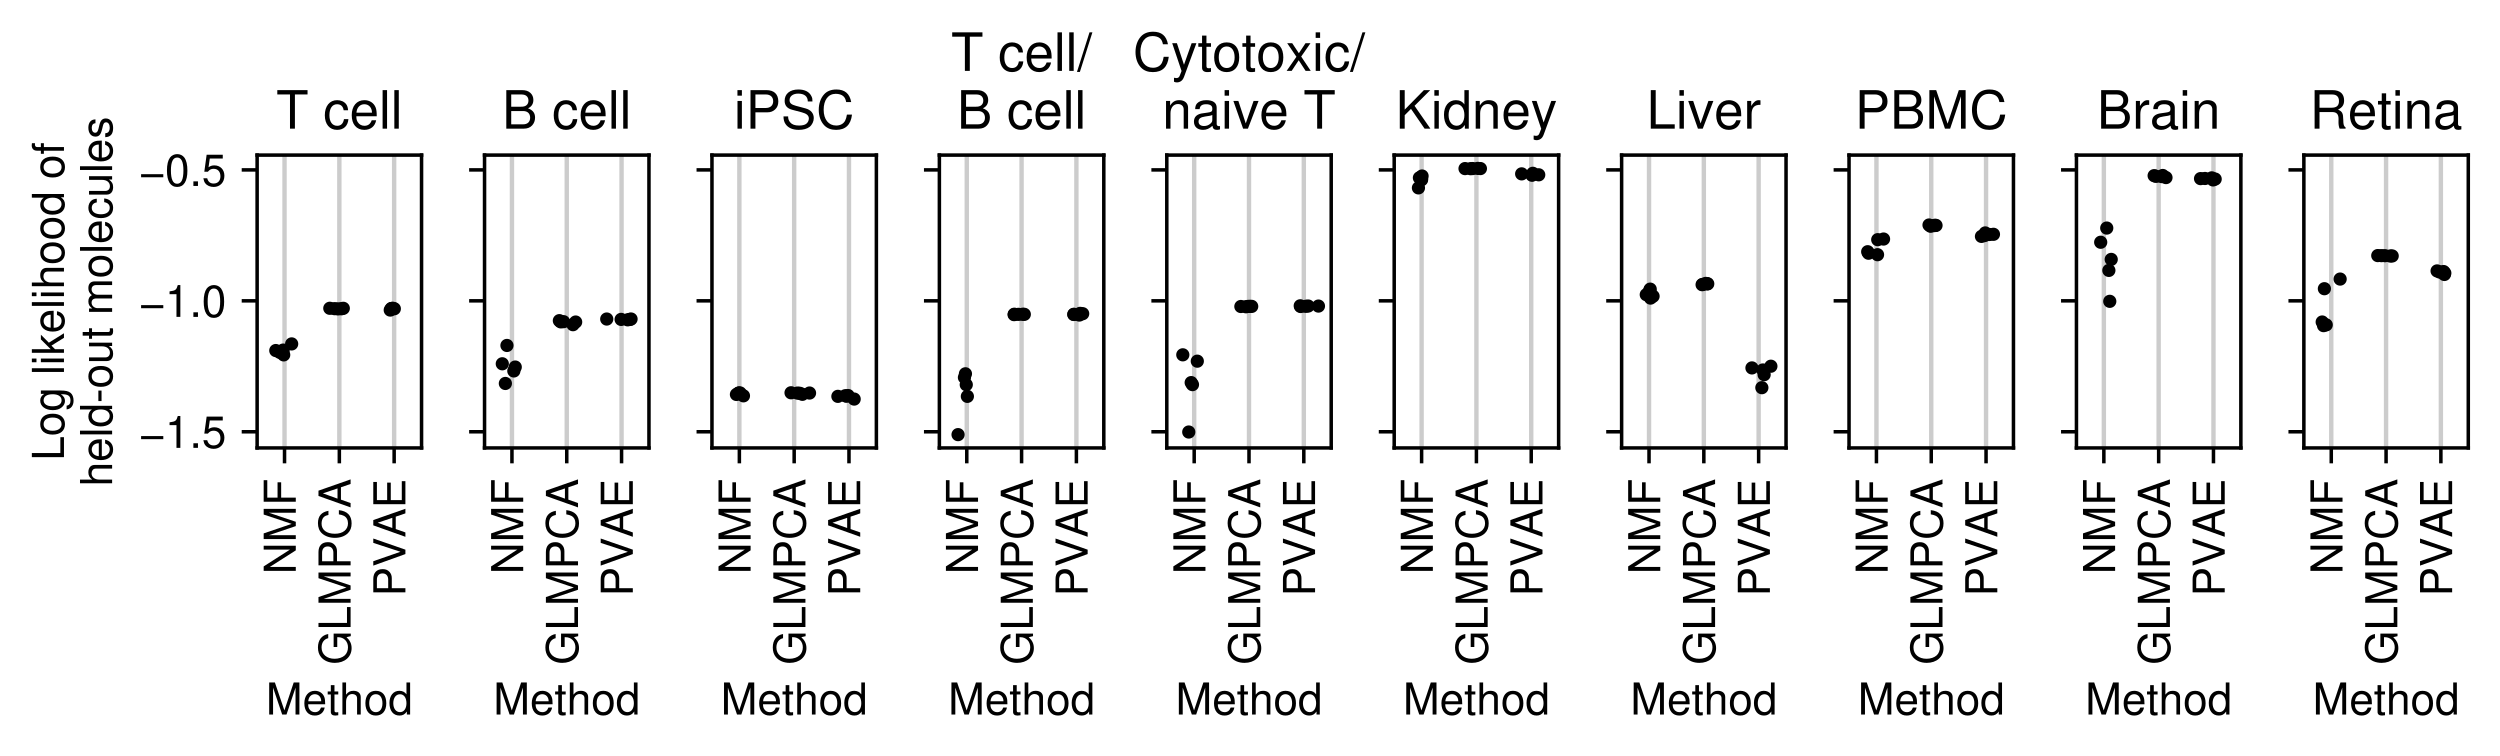 <?xml version="1.0" encoding="utf-8" standalone="no"?>
<!DOCTYPE svg PUBLIC "-//W3C//DTD SVG 1.1//EN"
  "http://www.w3.org/Graphics/SVG/1.1/DTD/svg11.dtd">
<!-- Created with matplotlib (https://matplotlib.org/) -->
<svg height="171.58pt" version="1.1" viewBox="0 0 567.492 171.58" width="567.492pt" xmlns="http://www.w3.org/2000/svg" xmlns:xlink="http://www.w3.org/1999/xlink">
 <defs>
  <style type="text/css">*{stroke-linecap:butt;stroke-linejoin:round;}</style>
 </defs>
 <g id="figure_1">
  <g id="patch_1">
   <path d="M 0 171.58 
L 567.492 171.58 
L 567.492 0 
L 0 0 
z
" style="fill:#ffffff;"/>
  </g>
  <g id="axes_1">
   <g id="patch_2">
    <path d="M 58.367 101.68 
L 95.69 101.68 
L 95.69 35.205 
L 58.367 35.205 
z
" style="fill:#ffffff;"/>
   </g>
   <g id="matplotlib.axis_1">
    <g id="xtick_1">
     <g id="line2d_1">
      <path clip-path="url(#pdf83c3b2cd)" d="M 64.588 101.68 
L 64.588 35.205 
" style="fill:none;stroke:#cccccc;stroke-linecap:square;"/>
     </g>
     <g id="line2d_2">
      <defs>
       <path d="M 0 0 
L 0 3.5 
" id="m0ae0fb57a2" style="stroke:#000000;stroke-width:0.8;"/>
      </defs>
      <g>
       <use style="stroke:#000000;stroke-width:0.8;" x="64.588" xlink:href="#m0ae0fb57a2" y="101.68"/>
      </g>
     </g>
     <g id="text_1">
      <!-- NMF -->
      <g transform="translate(67.143 130.34)rotate(-90)scale(0.1 -0.1)">
       <defs>
        <path d="M 64.594 72.906 
L 55.797 72.906 
L 55.797 13.297 
L 17.703 72.906 
L 7.594 72.906 
L 7.594 0 
L 16.406 0 
L 16.406 59.094 
L 54.094 0 
L 64.594 0 
z
" id="NimbusSans-Regular-78"/>
        <path d="M 46.797 0 
L 67.297 61.094 
L 67.297 0 
L 76.094 0 
L 76.094 72.906 
L 63.203 72.906 
L 42 9.406 
L 20.406 72.906 
L 7.5 72.906 
L 7.5 0 
L 16.297 0 
L 16.297 61.094 
L 37 0 
z
" id="NimbusSans-Regular-77"/>
        <path d="M 18.297 33.203 
L 53.094 33.203 
L 53.094 41.406 
L 18.297 41.406 
L 18.297 64.703 
L 57.906 64.703 
L 57.906 72.906 
L 9 72.906 
L 9 0 
L 18.297 0 
z
" id="NimbusSans-Regular-70"/>
       </defs>
       <use xlink:href="#NimbusSans-Regular-78"/>
       <use x="72.2" xlink:href="#NimbusSans-Regular-77"/>
       <use x="155.5" xlink:href="#NimbusSans-Regular-70"/>
      </g>
     </g>
    </g>
    <g id="xtick_2">
     <g id="line2d_3">
      <path clip-path="url(#pdf83c3b2cd)" d="M 77.029 101.68 
L 77.029 35.205 
" style="fill:none;stroke:#cccccc;stroke-linecap:square;"/>
     </g>
     <g id="line2d_4">
      <g>
       <use style="stroke:#000000;stroke-width:0.8;" x="77.029" xlink:href="#m0ae0fb57a2" y="101.68"/>
      </g>
     </g>
     <g id="text_2">
      <!-- GLMPCA -->
      <g transform="translate(79.584 150.91)rotate(-90)scale(0.1 -0.1)">
       <defs>
        <path d="M 70.906 38.5 
L 40.5 38.5 
L 40.5 30.297 
L 62.703 30.297 
L 62.703 28.297 
C 62.703 15.297 53.094 5.906 39.797 5.906 
C 32.406 5.906 25.703 8.594 21.406 13.297 
C 16.594 18.5 13.703 27.203 13.703 36.203 
C 13.703 54.094 23.906 65.906 39.297 65.906 
C 50.406 65.906 58.406 60.203 60.406 50.797 
L 69.906 50.797 
C 67.297 65.594 56.094 74.094 39.406 74.094 
C 30.5 74.094 23.297 71.797 17.594 67.094 
C 9.094 60.094 4.406 48.797 4.406 35.703 
C 4.406 13.297 18.094 -2.297 37.797 -2.297 
C 47.703 -2.297 55.5 1.406 62.703 9.297 
L 65 -0.406 
L 70.906 -0.406 
z
" id="NimbusSans-Regular-71"/>
        <path d="M 17.297 72.906 
L 8 72.906 
L 8 0 
L 53.297 0 
L 53.297 8.203 
L 17.297 8.203 
z
" id="NimbusSans-Regular-76"/>
        <path d="M 18.406 30.906 
L 41.297 30.906 
C 47 30.906 51.5 32.594 55.406 36.094 
C 59.797 40.094 61.703 44.797 61.703 51.5 
C 61.703 65.203 53.594 72.906 39.203 72.906 
L 9.094 72.906 
L 9.094 0 
L 18.406 0 
z
M 18.406 39.094 
L 18.406 64.703 
L 37.797 64.703 
C 46.703 64.703 52 59.906 52 51.906 
C 52 43.906 46.703 39.094 37.797 39.094 
z
" id="NimbusSans-Regular-80"/>
        <path d="M 66.203 50.297 
C 63.297 66.297 54.094 74.094 38.094 74.094 
C 28.297 74.094 20.406 71 15 65 
C 8.406 57.797 4.797 47.406 4.797 35.594 
C 4.797 23.594 8.5 13.297 15.297 6.203 
C 21 0.406 28.203 -2.297 37.703 -2.297 
C 55.5 -2.297 65.5 7.297 67.703 26.594 
L 58.094 26.594 
C 57.297 21.594 56.297 18.203 54.797 15.297 
C 51.797 9.297 45.594 5.906 37.797 5.906 
C 23.297 5.906 14.094 17.5 14.094 35.703 
C 14.094 54.406 22.797 65.906 37 65.906 
C 42.906 65.906 48.406 64.203 51.406 61.297 
C 54.094 58.797 55.594 55.797 56.703 50.297 
z
" id="NimbusSans-Regular-67"/>
        <path d="M 47.406 21.906 
L 54.906 0 
L 65.297 0 
L 39.703 72.906 
L 27.703 72.906 
L 1.703 0 
L 11.594 0 
L 19.297 21.906 
z
M 44.797 29.703 
L 21.594 29.703 
L 33.594 62.906 
z
" id="NimbusSans-Regular-65"/>
       </defs>
       <use xlink:href="#NimbusSans-Regular-71"/>
       <use x="77.8" xlink:href="#NimbusSans-Regular-76"/>
       <use x="133.4" xlink:href="#NimbusSans-Regular-77"/>
       <use x="216.7" xlink:href="#NimbusSans-Regular-80"/>
       <use x="283.4" xlink:href="#NimbusSans-Regular-67"/>
       <use x="355.6" xlink:href="#NimbusSans-Regular-65"/>
      </g>
     </g>
    </g>
    <g id="xtick_3">
     <g id="line2d_5">
      <path clip-path="url(#pdf83c3b2cd)" d="M 89.47 101.68 
L 89.47 35.205 
" style="fill:none;stroke:#cccccc;stroke-linecap:square;"/>
     </g>
     <g id="line2d_6">
      <g>
       <use style="stroke:#000000;stroke-width:0.8;" x="89.47" xlink:href="#m0ae0fb57a2" y="101.68"/>
      </g>
     </g>
     <g id="text_3">
      <!-- PVAE -->
      <g transform="translate(92.025 135.362)rotate(-90)scale(0.1 -0.1)">
       <defs>
        <path d="M 39.203 0 
L 64.5 72.906 
L 54.594 72.906 
L 34.406 11.203 
L 13 72.906 
L 3 72.906 
L 29.203 0 
z
" id="NimbusSans-Regular-86"/>
        <path d="M 18.297 33.203 
L 58 33.203 
L 58 41.406 
L 18.297 41.406 
L 18.297 64.703 
L 59.5 64.703 
L 59.5 72.906 
L 9 72.906 
L 9 0 
L 61.297 0 
L 61.297 8.203 
L 18.297 8.203 
z
" id="NimbusSans-Regular-69"/>
       </defs>
       <use xlink:href="#NimbusSans-Regular-80"/>
       <use x="66.7" xlink:href="#NimbusSans-Regular-86"/>
       <use x="133.4" xlink:href="#NimbusSans-Regular-65"/>
       <use x="200.1" xlink:href="#NimbusSans-Regular-69"/>
      </g>
     </g>
    </g>
    <g id="text_4">
     <!-- Method -->
     <g transform="translate(60.355 162.201)scale(0.1 -0.1)">
      <defs>
       <path d="M 51.297 23.406 
C 51.297 31.406 50.703 36.203 49.203 40.094 
C 45.797 48.703 37.797 53.906 28 53.906 
C 13.406 53.906 4 42.797 4 25.5 
C 4 8.203 13 -2.297 27.797 -2.297 
C 39.797 -2.297 48.094 4.5 50.203 15.906 
L 41.797 15.906 
C 39.5 9 34.797 5.406 28.094 5.406 
C 22.797 5.406 18.297 7.797 15.5 12.203 
C 13.5 15.203 12.797 18.203 12.703 23.406 
z
M 12.906 30.203 
C 13.594 39.906 19.5 46.203 27.906 46.203 
C 36.406 46.203 42.297 39.594 42.297 30.203 
z
" id="NimbusSans-Regular-101"/>
       <path d="M 25.406 52.406 
L 16.797 52.406 
L 16.797 66.797 
L 8.5 66.797 
L 8.5 52.406 
L 1.406 52.406 
L 1.406 45.594 
L 8.5 45.594 
L 8.5 6 
C 8.5 0.594 12.094 -2.297 18.594 -2.297 
C 20.797 -2.297 22.594 -2.094 25.406 -1.594 
L 25.406 5.406 
C 24.203 5.094 23.094 5 21.406 5 
C 17.797 5 16.797 6 16.797 9.703 
L 16.797 45.594 
L 25.406 45.594 
z
" id="NimbusSans-Regular-116"/>
       <path d="M 7 72.906 
L 7 0 
L 15.297 0 
L 15.297 28.906 
C 15.297 39.594 20.906 46.594 29.5 46.594 
C 32.297 46.594 34.906 45.797 36.906 44.297 
C 39.297 42.5 40.297 40 40.297 36.297 
L 40.297 0 
L 48.594 0 
L 48.594 39.594 
C 48.594 48.406 42.297 53.906 32.094 53.906 
C 24.703 53.906 20.203 51.594 15.297 45.203 
L 15.297 72.906 
z
" id="NimbusSans-Regular-104"/>
       <path d="M 27.203 53.906 
C 12.406 53.906 3.594 43.406 3.594 25.797 
C 3.594 8.094 12.406 -2.297 27.297 -2.297 
C 42.094 -2.297 51 8.203 51 25.406 
C 51 43.594 42.406 53.906 27.203 53.906 
z
M 27.297 46.203 
C 36.703 46.203 42.297 38.5 42.297 25.5 
C 42.297 13.094 36.5 5.406 27.297 5.406 
C 18 5.406 12.297 13.094 12.297 25.797 
C 12.297 38.5 18 46.203 27.297 46.203 
z
" id="NimbusSans-Regular-111"/>
       <path d="M 49.5 72.906 
L 41.203 72.906 
L 41.203 45.797 
C 37.703 51.094 32.094 53.906 25.094 53.906 
C 11.5 53.906 2.594 43 2.594 26.297 
C 2.594 8.594 11.203 -2.297 25.406 -2.297 
C 32.594 -2.297 37.594 0.406 42.094 6.906 
L 42.094 0 
L 49.5 0 
z
M 26.5 46.094 
C 35.5 46.094 41.203 38.203 41.203 25.594 
C 41.203 13.5 35.406 5.5 26.594 5.5 
C 17.406 5.5 11.297 13.594 11.297 25.797 
C 11.297 38 17.406 46.094 26.5 46.094 
z
" id="NimbusSans-Regular-100"/>
      </defs>
      <use xlink:href="#NimbusSans-Regular-77"/>
      <use x="83.3" xlink:href="#NimbusSans-Regular-101"/>
      <use x="138.9" xlink:href="#NimbusSans-Regular-116"/>
      <use x="166.7" xlink:href="#NimbusSans-Regular-104"/>
      <use x="222.3" xlink:href="#NimbusSans-Regular-111"/>
      <use x="277.9" xlink:href="#NimbusSans-Regular-100"/>
     </g>
    </g>
   </g>
   <g id="matplotlib.axis_2">
    <g id="ytick_1">
     <g id="line2d_7">
      <defs>
       <path d="M 0 0 
L -3.5 0 
" id="m1505edfec0" style="stroke:#000000;stroke-width:0.8;"/>
      </defs>
      <g>
       <use style="stroke:#000000;stroke-width:0.8;" x="58.367" xlink:href="#m1505edfec0" y="98.014"/>
      </g>
     </g>
     <g id="text_5">
      <!-- −1.5 -->
      <g transform="translate(31.628 101.659)scale(0.1 -0.1)">
       <defs>
        <path d="M 54.406 26.703 
L 4 26.703 
L 4 19.703 
L 54.406 19.703 
z
" id="NimbusSans-Regular-8722"/>
        <path d="M 25.906 51.5 
L 25.906 0 
L 34.703 0 
L 34.703 72.297 
L 28.906 72.297 
C 25.797 61.203 23.797 59.703 10.203 57.906 
L 10.203 51.5 
z
" id="NimbusSans-Regular-49"/>
        <path d="M 19.094 10.406 
L 8.703 10.406 
L 8.703 0 
L 19.094 0 
z
" id="NimbusSans-Regular-46"/>
        <path d="M 47.594 70.906 
L 11 70.906 
L 5.703 32.297 
L 13.797 32.297 
C 17.906 37.203 21.297 38.906 26.906 38.906 
C 36.406 38.906 42.297 32.406 42.297 21.906 
C 42.297 11.703 36.406 5.5 26.797 5.5 
C 19.094 5.5 14.406 9.406 12.297 17.406 
L 3.5 17.406 
C 4.703 11.594 5.703 8.797 7.797 6.203 
C 11.797 0.797 19 -2.297 27 -2.297 
C 41.297 -2.297 51.297 8.094 51.297 23.094 
C 51.297 37.094 42 46.703 28.406 46.703 
C 23.406 46.703 19.406 45.406 15.297 42.406 
L 18.094 62.203 
L 47.594 62.203 
z
" id="NimbusSans-Regular-53"/>
       </defs>
       <use xlink:href="#NimbusSans-Regular-8722"/>
       <use x="58.4" xlink:href="#NimbusSans-Regular-49"/>
       <use x="114" xlink:href="#NimbusSans-Regular-46"/>
       <use x="141.8" xlink:href="#NimbusSans-Regular-53"/>
      </g>
     </g>
    </g>
    <g id="ytick_2">
     <g id="line2d_8">
      <g>
       <use style="stroke:#000000;stroke-width:0.8;" x="58.367" xlink:href="#m1505edfec0" y="68.289"/>
      </g>
     </g>
     <g id="text_6">
      <!-- −1.0 -->
      <g transform="translate(31.628 71.934)scale(0.1 -0.1)">
       <defs>
        <path d="M 27.5 72.297 
C 20.906 72.297 14.906 69.297 11.203 64.406 
C 6.594 58 4.297 48.406 4.297 35 
C 4.297 10.594 12.297 -2.297 27.5 -2.297 
C 42.5 -2.297 50.703 10.594 50.703 34.406 
C 50.703 48.406 48.5 57.797 43.797 64.406 
C 40.094 69.406 34.203 72.297 27.5 72.297 
z
M 27.5 64.5 
C 37 64.5 41.703 54.797 41.703 35.203 
C 41.703 14.594 37.094 5 27.297 5 
C 18 5 13.297 15 13.297 34.906 
C 13.297 54.797 18 64.5 27.5 64.5 
z
" id="NimbusSans-Regular-48"/>
       </defs>
       <use xlink:href="#NimbusSans-Regular-8722"/>
       <use x="58.4" xlink:href="#NimbusSans-Regular-49"/>
       <use x="114" xlink:href="#NimbusSans-Regular-46"/>
       <use x="141.8" xlink:href="#NimbusSans-Regular-48"/>
      </g>
     </g>
    </g>
    <g id="ytick_3">
     <g id="line2d_9">
      <g>
       <use style="stroke:#000000;stroke-width:0.8;" x="58.367" xlink:href="#m1505edfec0" y="38.564"/>
      </g>
     </g>
     <g id="text_7">
      <!-- −0.5 -->
      <g transform="translate(31.628 42.21)scale(0.1 -0.1)">
       <use xlink:href="#NimbusSans-Regular-8722"/>
       <use x="58.4" xlink:href="#NimbusSans-Regular-48"/>
       <use x="114" xlink:href="#NimbusSans-Regular-46"/>
       <use x="141.8" xlink:href="#NimbusSans-Regular-53"/>
      </g>
     </g>
    </g>
    <g id="text_8">
     <!-- Log likelihood of -->
     <g transform="translate(14.52 104.57)rotate(-90)scale(0.1 -0.1)">
      <defs>
       <path d="M 40.406 52.406 
L 40.406 44.797 
C 36.203 51.094 31.594 53.906 25 53.906 
C 12.297 53.906 3.5 42.094 3.5 25.297 
C 3.5 16.5 5.594 10.094 10.094 4.797 
C 14 0.203 19 -2.297 24.406 -2.297 
C 30.703 -2.297 35.203 0.5 39.594 7.094 
L 39.594 4.406 
C 39.594 -9.594 35.703 -14.797 25.297 -14.797 
C 18.203 -14.797 14.5 -12 13.703 -6 
L 5.203 -6 
C 6 -15.703 13.703 -21.797 25.094 -21.797 
C 32.797 -21.797 39.203 -19.297 42.594 -15.094 
C 46.594 -10.203 48.094 -3.703 48.094 8.594 
L 48.094 52.406 
z
M 25.797 46.203 
C 34.594 46.203 39.594 38.797 39.594 25.5 
C 39.594 12.797 34.5 5.406 25.797 5.406 
C 17.203 5.406 12.203 12.906 12.203 25.797 
C 12.203 38.594 17.203 46.203 25.797 46.203 
z
" id="NimbusSans-Regular-103"/>
       <path id="NimbusSans-Regular-32"/>
       <path d="M 15.203 72.906 
L 6.797 72.906 
L 6.797 0 
L 15.203 0 
z
" id="NimbusSans-Regular-108"/>
       <path d="M 15 52.406 
L 6.703 52.406 
L 6.703 0 
L 15 0 
z
M 15 72.906 
L 6.594 72.906 
L 6.594 62.406 
L 15 62.406 
z
" id="NimbusSans-Regular-105"/>
       <path d="M 14.094 72.906 
L 5.797 72.906 
L 5.797 0 
L 14.094 0 
L 14.094 20.406 
L 22.203 28.406 
L 39.906 0 
L 50.203 0 
L 28.797 34.297 
L 47 52.406 
L 36.297 52.406 
L 14.094 30.203 
z
" id="NimbusSans-Regular-107"/>
       <path d="M 25.797 52.406 
L 17.094 52.406 
L 17.094 60.594 
C 17.094 64.094 19 65.906 22.906 65.906 
C 23.594 65.906 23.906 65.906 25.797 65.797 
L 25.797 72.703 
C 23.906 73.094 22.797 73.203 21.094 73.203 
C 13.406 73.203 8.797 68.797 8.797 61.297 
L 8.797 52.406 
L 1.797 52.406 
L 1.797 45.594 
L 8.797 45.594 
L 8.797 0 
L 17.094 0 
L 17.094 45.594 
L 25.797 45.594 
z
" id="NimbusSans-Regular-102"/>
      </defs>
      <use xlink:href="#NimbusSans-Regular-76"/>
      <use x="55.6" xlink:href="#NimbusSans-Regular-111"/>
      <use x="111.2" xlink:href="#NimbusSans-Regular-103"/>
      <use x="166.8" xlink:href="#NimbusSans-Regular-32"/>
      <use x="194.6" xlink:href="#NimbusSans-Regular-108"/>
      <use x="216.8" xlink:href="#NimbusSans-Regular-105"/>
      <use x="239" xlink:href="#NimbusSans-Regular-107"/>
      <use x="289" xlink:href="#NimbusSans-Regular-101"/>
      <use x="344.6" xlink:href="#NimbusSans-Regular-108"/>
      <use x="366.8" xlink:href="#NimbusSans-Regular-105"/>
      <use x="389" xlink:href="#NimbusSans-Regular-104"/>
      <use x="444.6" xlink:href="#NimbusSans-Regular-111"/>
      <use x="500.2" xlink:href="#NimbusSans-Regular-111"/>
      <use x="555.8" xlink:href="#NimbusSans-Regular-100"/>
      <use x="611.4" xlink:href="#NimbusSans-Regular-32"/>
      <use x="639.2" xlink:href="#NimbusSans-Regular-111"/>
      <use x="694.8" xlink:href="#NimbusSans-Regular-102"/>
     </g>
     <!-- held-out molecules -->
     <g transform="translate(25.449 110.4)rotate(-90)scale(0.1 -0.1)">
      <defs>
       <path d="M 28.406 31.203 
L 4.594 31.203 
L 4.594 24 
L 28.406 24 
z
" id="NimbusSans-Regular-45"/>
       <path d="M 48.203 0 
L 48.203 52.406 
L 39.906 52.406 
L 39.906 22.703 
C 39.906 12 34.297 5 25.594 5 
C 19 5 14.797 9 14.797 15.297 
L 14.797 52.406 
L 6.5 52.406 
L 6.5 12 
C 6.5 3.297 13 -2.297 23.203 -2.297 
C 30.906 -2.297 35.797 0.406 40.703 7.297 
L 40.703 0 
z
" id="NimbusSans-Regular-117"/>
       <path d="M 7 52.406 
L 7 0 
L 15.406 0 
L 15.406 32.906 
C 15.406 40.5 20.906 46.594 27.703 46.594 
C 33.906 46.594 37.406 42.797 37.406 36.094 
L 37.406 0 
L 45.797 0 
L 45.797 32.906 
C 45.797 40.5 51.297 46.594 58.094 46.594 
C 64.203 46.594 67.797 42.703 67.797 36.094 
L 67.797 0 
L 76.203 0 
L 76.203 39.297 
C 76.203 48.703 70.797 53.906 61 53.906 
C 54 53.906 49.797 51.797 44.906 45.906 
C 41.797 51.5 37.594 53.906 30.797 53.906 
C 23.797 53.906 19.094 51.297 14.703 45 
L 14.703 52.406 
z
" id="NimbusSans-Regular-109"/>
       <path d="M 47.094 34.797 
C 46.703 39.906 45.594 43.203 43.594 46.094 
C 40 51 33.703 53.906 26.406 53.906 
C 12.203 53.906 3.094 42.703 3.094 25.297 
C 3.094 8.406 12.094 -2.297 26.297 -2.297 
C 38.797 -2.297 46.703 5.203 47.703 18 
L 39.297 18 
C 37.906 9.594 33.594 5.406 26.5 5.406 
C 17.297 5.406 11.797 12.906 11.797 25.297 
C 11.797 38.406 17.203 46.203 26.297 46.203 
C 33.297 46.203 37.703 42.094 38.703 34.797 
z
" id="NimbusSans-Regular-99"/>
       <path d="M 43.797 37.797 
C 43.703 48.094 36.906 53.906 24.797 53.906 
C 12.594 53.906 4.703 47.594 4.703 37.906 
C 4.703 29.703 8.906 25.797 21.297 22.797 
L 29.094 20.906 
C 34.906 19.5 37.203 17.406 37.203 13.703 
C 37.203 8.703 32.297 5.406 25 5.406 
C 20.5 5.406 16.703 6.703 14.594 8.906 
C 13.297 10.406 12.703 11.906 12.203 15.594 
L 3.406 15.594 
C 3.797 3.5 10.594 -2.297 24.297 -2.297 
C 37.5 -2.297 45.906 4.203 45.906 14.297 
C 45.906 22.094 41.5 26.406 31.094 28.906 
L 23.094 30.797 
C 16.297 32.406 13.406 34.594 13.406 38.297 
C 13.406 43.203 17.703 46.203 24.5 46.203 
C 31.203 46.203 34.797 43.297 35 37.797 
z
" id="NimbusSans-Regular-115"/>
      </defs>
      <use xlink:href="#NimbusSans-Regular-104"/>
      <use x="55.6" xlink:href="#NimbusSans-Regular-101"/>
      <use x="111.2" xlink:href="#NimbusSans-Regular-108"/>
      <use x="133.4" xlink:href="#NimbusSans-Regular-100"/>
      <use x="189" xlink:href="#NimbusSans-Regular-45"/>
      <use x="222.3" xlink:href="#NimbusSans-Regular-111"/>
      <use x="277.9" xlink:href="#NimbusSans-Regular-117"/>
      <use x="333.5" xlink:href="#NimbusSans-Regular-116"/>
      <use x="361.3" xlink:href="#NimbusSans-Regular-32"/>
      <use x="389.1" xlink:href="#NimbusSans-Regular-109"/>
      <use x="472.4" xlink:href="#NimbusSans-Regular-111"/>
      <use x="528" xlink:href="#NimbusSans-Regular-108"/>
      <use x="550.2" xlink:href="#NimbusSans-Regular-101"/>
      <use x="605.8" xlink:href="#NimbusSans-Regular-99"/>
      <use x="655.8" xlink:href="#NimbusSans-Regular-117"/>
      <use x="711.4" xlink:href="#NimbusSans-Regular-108"/>
      <use x="733.6" xlink:href="#NimbusSans-Regular-101"/>
      <use x="789.2" xlink:href="#NimbusSans-Regular-115"/>
     </g>
    </g>
   </g>
   <g id="patch_3">
    <path d="M 58.367 101.68 
L 58.367 35.205 
" style="fill:none;stroke:#000000;stroke-linecap:square;stroke-linejoin:miter;stroke-width:0.8;"/>
   </g>
   <g id="patch_4">
    <path d="M 95.69 101.68 
L 95.69 35.205 
" style="fill:none;stroke:#000000;stroke-linecap:square;stroke-linejoin:miter;stroke-width:0.8;"/>
   </g>
   <g id="patch_5">
    <path d="M 58.367 101.68 
L 95.69 101.68 
" style="fill:none;stroke:#000000;stroke-linecap:square;stroke-linejoin:miter;stroke-width:0.8;"/>
   </g>
   <g id="patch_6">
    <path d="M 58.367 35.205 
L 95.69 35.205 
" style="fill:none;stroke:#000000;stroke-linecap:square;stroke-linejoin:miter;stroke-width:0.8;"/>
   </g>
   <g id="PathCollection_1">
    <defs>
     <path d="M 0 1 
C 0.265 1 0.52 0.895 0.707 0.707 
C 0.895 0.52 1 0.265 1 0 
C 1 -0.265 0.895 -0.52 0.707 -0.707 
C 0.52 -0.895 0.265 -1 0 -1 
C -0.265 -1 -0.52 -0.895 -0.707 -0.707 
C -0.895 -0.52 -1 -0.265 -1 0 
C -1 0.265 -0.895 0.52 -0.707 0.707 
C -0.52 0.895 -0.265 1 0 1 
z
" id="ma312fd7762" style="stroke:#000000;"/>
    </defs>
    <g clip-path="url(#pdf83c3b2cd)">
     <use style="stroke:#000000;" x="62.606" xlink:href="#ma312fd7762" y="79.574"/>
     <use style="stroke:#000000;" x="64.398" xlink:href="#ma312fd7762" y="80.558"/>
     <use style="stroke:#000000;" x="64.268" xlink:href="#ma312fd7762" y="79.471"/>
     <use style="stroke:#000000;" x="63.525" xlink:href="#ma312fd7762" y="79.988"/>
     <use style="stroke:#000000;" x="66.206" xlink:href="#ma312fd7762" y="78.068"/>
    </g>
   </g>
   <g id="PathCollection_2">
    <g clip-path="url(#pdf83c3b2cd)">
     <use style="stroke:#000000;" x="76.704" xlink:href="#ma312fd7762" y="70.118"/>
     <use style="stroke:#000000;" x="77.495" xlink:href="#ma312fd7762" y="70.091"/>
     <use style="stroke:#000000;" x="77.926" xlink:href="#ma312fd7762" y="69.988"/>
     <use style="stroke:#000000;" x="74.866" xlink:href="#ma312fd7762" y="69.98"/>
     <use style="stroke:#000000;" x="75.955" xlink:href="#ma312fd7762" y="70.067"/>
    </g>
   </g>
   <g id="PathCollection_3">
    <g clip-path="url(#pdf83c3b2cd)">
     <use style="stroke:#000000;" x="88.586" xlink:href="#ma312fd7762" y="70.382"/>
     <use style="stroke:#000000;" x="88.816" xlink:href="#ma312fd7762" y="70.042"/>
     <use style="stroke:#000000;" x="89.51" xlink:href="#ma312fd7762" y="70.082"/>
     <use style="stroke:#000000;" x="88.979" xlink:href="#ma312fd7762" y="70.033"/>
     <use style="stroke:#000000;" x="89.142" xlink:href="#ma312fd7762" y="69.972"/>
    </g>
   </g>
   <g id="text_9">
    <!-- T cell -->
    <g transform="translate(62.695 29.205)scale(0.12 -0.12)">
     <defs>
      <path d="M 35.406 64.703 
L 59.297 64.703 
L 59.297 72.906 
L 2.094 72.906 
L 2.094 64.703 
L 26.094 64.703 
L 26.094 0 
L 35.406 0 
z
" id="NimbusSans-Regular-84"/>
     </defs>
     <use xlink:href="#NimbusSans-Regular-84"/>
     <use x="61.1" xlink:href="#NimbusSans-Regular-32"/>
     <use x="88.9" xlink:href="#NimbusSans-Regular-99"/>
     <use x="138.9" xlink:href="#NimbusSans-Regular-101"/>
     <use x="194.5" xlink:href="#NimbusSans-Regular-108"/>
     <use x="216.7" xlink:href="#NimbusSans-Regular-108"/>
    </g>
   </g>
  </g>
  <g id="axes_2">
   <g id="patch_7">
    <path d="M 109.99 101.68 
L 147.312 101.68 
L 147.312 35.205 
L 109.99 35.205 
z
" style="fill:#ffffff;"/>
   </g>
   <g id="matplotlib.axis_3">
    <g id="xtick_4">
     <g id="line2d_10">
      <path clip-path="url(#pbacab4fe2d)" d="M 116.21 101.68 
L 116.21 35.205 
" style="fill:none;stroke:#cccccc;stroke-linecap:square;"/>
     </g>
     <g id="line2d_11">
      <g>
       <use style="stroke:#000000;stroke-width:0.8;" x="116.21" xlink:href="#m0ae0fb57a2" y="101.68"/>
      </g>
     </g>
     <g id="text_10">
      <!-- NMF -->
      <g transform="translate(118.766 130.34)rotate(-90)scale(0.1 -0.1)">
       <use xlink:href="#NimbusSans-Regular-78"/>
       <use x="72.2" xlink:href="#NimbusSans-Regular-77"/>
       <use x="155.5" xlink:href="#NimbusSans-Regular-70"/>
      </g>
     </g>
    </g>
    <g id="xtick_5">
     <g id="line2d_12">
      <path clip-path="url(#pbacab4fe2d)" d="M 128.651 101.68 
L 128.651 35.205 
" style="fill:none;stroke:#cccccc;stroke-linecap:square;"/>
     </g>
     <g id="line2d_13">
      <g>
       <use style="stroke:#000000;stroke-width:0.8;" x="128.651" xlink:href="#m0ae0fb57a2" y="101.68"/>
      </g>
     </g>
     <g id="text_11">
      <!-- GLMPCA -->
      <g transform="translate(131.207 150.91)rotate(-90)scale(0.1 -0.1)">
       <use xlink:href="#NimbusSans-Regular-71"/>
       <use x="77.8" xlink:href="#NimbusSans-Regular-76"/>
       <use x="133.4" xlink:href="#NimbusSans-Regular-77"/>
       <use x="216.7" xlink:href="#NimbusSans-Regular-80"/>
       <use x="283.4" xlink:href="#NimbusSans-Regular-67"/>
       <use x="355.6" xlink:href="#NimbusSans-Regular-65"/>
      </g>
     </g>
    </g>
    <g id="xtick_6">
     <g id="line2d_14">
      <path clip-path="url(#pbacab4fe2d)" d="M 141.092 101.68 
L 141.092 35.205 
" style="fill:none;stroke:#cccccc;stroke-linecap:square;"/>
     </g>
     <g id="line2d_15">
      <g>
       <use style="stroke:#000000;stroke-width:0.8;" x="141.092" xlink:href="#m0ae0fb57a2" y="101.68"/>
      </g>
     </g>
     <g id="text_12">
      <!-- PVAE -->
      <g transform="translate(143.648 135.362)rotate(-90)scale(0.1 -0.1)">
       <use xlink:href="#NimbusSans-Regular-80"/>
       <use x="66.7" xlink:href="#NimbusSans-Regular-86"/>
       <use x="133.4" xlink:href="#NimbusSans-Regular-65"/>
       <use x="200.1" xlink:href="#NimbusSans-Regular-69"/>
      </g>
     </g>
    </g>
    <g id="text_13">
     <!-- Method -->
     <g transform="translate(111.978 162.201)scale(0.1 -0.1)">
      <use xlink:href="#NimbusSans-Regular-77"/>
      <use x="83.3" xlink:href="#NimbusSans-Regular-101"/>
      <use x="138.9" xlink:href="#NimbusSans-Regular-116"/>
      <use x="166.7" xlink:href="#NimbusSans-Regular-104"/>
      <use x="222.3" xlink:href="#NimbusSans-Regular-111"/>
      <use x="277.9" xlink:href="#NimbusSans-Regular-100"/>
     </g>
    </g>
   </g>
   <g id="matplotlib.axis_4">
    <g id="ytick_4">
     <g id="line2d_16">
      <g>
       <use style="stroke:#000000;stroke-width:0.8;" x="109.99" xlink:href="#m1505edfec0" y="98.014"/>
      </g>
     </g>
    </g>
    <g id="ytick_5">
     <g id="line2d_17">
      <g>
       <use style="stroke:#000000;stroke-width:0.8;" x="109.99" xlink:href="#m1505edfec0" y="68.289"/>
      </g>
     </g>
    </g>
    <g id="ytick_6">
     <g id="line2d_18">
      <g>
       <use style="stroke:#000000;stroke-width:0.8;" x="109.99" xlink:href="#m1505edfec0" y="38.564"/>
      </g>
     </g>
    </g>
   </g>
   <g id="patch_8">
    <path d="M 109.99 101.68 
L 109.99 35.205 
" style="fill:none;stroke:#000000;stroke-linecap:square;stroke-linejoin:miter;stroke-width:0.8;"/>
   </g>
   <g id="patch_9">
    <path d="M 147.312 101.68 
L 147.312 35.205 
" style="fill:none;stroke:#000000;stroke-linecap:square;stroke-linejoin:miter;stroke-width:0.8;"/>
   </g>
   <g id="patch_10">
    <path d="M 109.99 101.68 
L 147.312 101.68 
" style="fill:none;stroke:#000000;stroke-linecap:square;stroke-linejoin:miter;stroke-width:0.8;"/>
   </g>
   <g id="patch_11">
    <path d="M 109.99 35.205 
L 147.312 35.205 
" style="fill:none;stroke:#000000;stroke-linecap:square;stroke-linejoin:miter;stroke-width:0.8;"/>
   </g>
   <g id="PathCollection_4">
    <g clip-path="url(#pbacab4fe2d)">
     <use style="stroke:#000000;" x="116.958" xlink:href="#ma312fd7762" y="83.321"/>
     <use style="stroke:#000000;" x="114.02" xlink:href="#ma312fd7762" y="82.579"/>
     <use style="stroke:#000000;" x="116.638" xlink:href="#ma312fd7762" y="84.205"/>
     <use style="stroke:#000000;" x="115.077" xlink:href="#ma312fd7762" y="78.417"/>
     <use style="stroke:#000000;" x="114.716" xlink:href="#ma312fd7762" y="87.045"/>
    </g>
   </g>
   <g id="PathCollection_5">
    <g clip-path="url(#pbacab4fe2d)">
     <use style="stroke:#000000;" x="126.975" xlink:href="#ma312fd7762" y="72.788"/>
     <use style="stroke:#000000;" x="130.065" xlink:href="#ma312fd7762" y="73.702"/>
     <use style="stroke:#000000;" x="127.297" xlink:href="#ma312fd7762" y="73.066"/>
     <use style="stroke:#000000;" x="130.672" xlink:href="#ma312fd7762" y="73.101"/>
     <use style="stroke:#000000;" x="127.921" xlink:href="#ma312fd7762" y="73.02"/>
    </g>
   </g>
   <g id="PathCollection_6">
    <g clip-path="url(#pbacab4fe2d)">
     <use style="stroke:#000000;" x="142.991" xlink:href="#ma312fd7762" y="72.513"/>
     <use style="stroke:#000000;" x="140.995" xlink:href="#ma312fd7762" y="72.504"/>
     <use style="stroke:#000000;" x="142.475" xlink:href="#ma312fd7762" y="72.599"/>
     <use style="stroke:#000000;" x="143.247" xlink:href="#ma312fd7762" y="72.417"/>
     <use style="stroke:#000000;" x="137.727" xlink:href="#ma312fd7762" y="72.42"/>
    </g>
   </g>
   <g id="text_14">
    <!-- B cell -->
    <g transform="translate(113.981 29.205)scale(0.12 -0.12)">
     <defs>
      <path d="M 7.906 0 
L 40.797 0 
C 47.703 0 52.797 1.906 56.703 6.094 
C 60.297 9.906 62.297 15.094 62.297 20.797 
C 62.297 29.594 58.297 34.906 49 38.5 
C 55.703 41.594 59.094 46.906 59.094 54.406 
C 59.094 59.797 57.094 64.406 53.297 67.797 
C 49.406 71.297 44.5 72.906 37.5 72.906 
L 7.906 72.906 
z
M 17.203 41.5 
L 17.203 64.703 
L 35.203 64.703 
C 40.406 64.703 43.297 64 45.797 62.094 
C 48.406 60.094 49.797 57.094 49.797 53.094 
C 49.797 49.094 48.406 46.094 45.797 44.094 
C 43.297 42.203 40.406 41.5 35.203 41.5 
z
M 17.203 8.203 
L 17.203 33.297 
L 39.906 33.297 
C 48.094 33.297 53 28.594 53 20.703 
C 53 12.906 48.094 8.203 39.906 8.203 
z
" id="NimbusSans-Regular-66"/>
     </defs>
     <use xlink:href="#NimbusSans-Regular-66"/>
     <use x="66.7" xlink:href="#NimbusSans-Regular-32"/>
     <use x="94.5" xlink:href="#NimbusSans-Regular-99"/>
     <use x="144.5" xlink:href="#NimbusSans-Regular-101"/>
     <use x="200.1" xlink:href="#NimbusSans-Regular-108"/>
     <use x="222.3" xlink:href="#NimbusSans-Regular-108"/>
    </g>
   </g>
  </g>
  <g id="axes_3">
   <g id="patch_12">
    <path d="M 161.613 101.68 
L 198.935 101.68 
L 198.935 35.205 
L 161.613 35.205 
z
" style="fill:#ffffff;"/>
   </g>
   <g id="matplotlib.axis_5">
    <g id="xtick_7">
     <g id="line2d_19">
      <path clip-path="url(#p98db158845)" d="M 167.833 101.68 
L 167.833 35.205 
" style="fill:none;stroke:#cccccc;stroke-linecap:square;"/>
     </g>
     <g id="line2d_20">
      <g>
       <use style="stroke:#000000;stroke-width:0.8;" x="167.833" xlink:href="#m0ae0fb57a2" y="101.68"/>
      </g>
     </g>
     <g id="text_15">
      <!-- NMF -->
      <g transform="translate(170.388 130.34)rotate(-90)scale(0.1 -0.1)">
       <use xlink:href="#NimbusSans-Regular-78"/>
       <use x="72.2" xlink:href="#NimbusSans-Regular-77"/>
       <use x="155.5" xlink:href="#NimbusSans-Regular-70"/>
      </g>
     </g>
    </g>
    <g id="xtick_8">
     <g id="line2d_21">
      <path clip-path="url(#p98db158845)" d="M 180.274 101.68 
L 180.274 35.205 
" style="fill:none;stroke:#cccccc;stroke-linecap:square;"/>
     </g>
     <g id="line2d_22">
      <g>
       <use style="stroke:#000000;stroke-width:0.8;" x="180.274" xlink:href="#m0ae0fb57a2" y="101.68"/>
      </g>
     </g>
     <g id="text_16">
      <!-- GLMPCA -->
      <g transform="translate(182.829 150.91)rotate(-90)scale(0.1 -0.1)">
       <use xlink:href="#NimbusSans-Regular-71"/>
       <use x="77.8" xlink:href="#NimbusSans-Regular-76"/>
       <use x="133.4" xlink:href="#NimbusSans-Regular-77"/>
       <use x="216.7" xlink:href="#NimbusSans-Regular-80"/>
       <use x="283.4" xlink:href="#NimbusSans-Regular-67"/>
       <use x="355.6" xlink:href="#NimbusSans-Regular-65"/>
      </g>
     </g>
    </g>
    <g id="xtick_9">
     <g id="line2d_23">
      <path clip-path="url(#p98db158845)" d="M 192.715 101.68 
L 192.715 35.205 
" style="fill:none;stroke:#cccccc;stroke-linecap:square;"/>
     </g>
     <g id="line2d_24">
      <g>
       <use style="stroke:#000000;stroke-width:0.8;" x="192.715" xlink:href="#m0ae0fb57a2" y="101.68"/>
      </g>
     </g>
     <g id="text_17">
      <!-- PVAE -->
      <g transform="translate(195.27 135.362)rotate(-90)scale(0.1 -0.1)">
       <use xlink:href="#NimbusSans-Regular-80"/>
       <use x="66.7" xlink:href="#NimbusSans-Regular-86"/>
       <use x="133.4" xlink:href="#NimbusSans-Regular-65"/>
       <use x="200.1" xlink:href="#NimbusSans-Regular-69"/>
      </g>
     </g>
    </g>
    <g id="text_18">
     <!-- Method -->
     <g transform="translate(163.6 162.201)scale(0.1 -0.1)">
      <use xlink:href="#NimbusSans-Regular-77"/>
      <use x="83.3" xlink:href="#NimbusSans-Regular-101"/>
      <use x="138.9" xlink:href="#NimbusSans-Regular-116"/>
      <use x="166.7" xlink:href="#NimbusSans-Regular-104"/>
      <use x="222.3" xlink:href="#NimbusSans-Regular-111"/>
      <use x="277.9" xlink:href="#NimbusSans-Regular-100"/>
     </g>
    </g>
   </g>
   <g id="matplotlib.axis_6">
    <g id="ytick_7">
     <g id="line2d_25">
      <g>
       <use style="stroke:#000000;stroke-width:0.8;" x="161.613" xlink:href="#m1505edfec0" y="98.014"/>
      </g>
     </g>
    </g>
    <g id="ytick_8">
     <g id="line2d_26">
      <g>
       <use style="stroke:#000000;stroke-width:0.8;" x="161.613" xlink:href="#m1505edfec0" y="68.289"/>
      </g>
     </g>
    </g>
    <g id="ytick_9">
     <g id="line2d_27">
      <g>
       <use style="stroke:#000000;stroke-width:0.8;" x="161.613" xlink:href="#m1505edfec0" y="38.564"/>
      </g>
     </g>
    </g>
   </g>
   <g id="patch_13">
    <path d="M 161.613 101.68 
L 161.613 35.205 
" style="fill:none;stroke:#000000;stroke-linecap:square;stroke-linejoin:miter;stroke-width:0.8;"/>
   </g>
   <g id="patch_14">
    <path d="M 198.935 101.68 
L 198.935 35.205 
" style="fill:none;stroke:#000000;stroke-linecap:square;stroke-linejoin:miter;stroke-width:0.8;"/>
   </g>
   <g id="patch_15">
    <path d="M 161.613 101.68 
L 198.935 101.68 
" style="fill:none;stroke:#000000;stroke-linecap:square;stroke-linejoin:miter;stroke-width:0.8;"/>
   </g>
   <g id="patch_16">
    <path d="M 161.613 35.205 
L 198.935 35.205 
" style="fill:none;stroke:#000000;stroke-linecap:square;stroke-linejoin:miter;stroke-width:0.8;"/>
   </g>
   <g id="PathCollection_7">
    <g clip-path="url(#p98db158845)">
     <use style="stroke:#000000;" x="167.696" xlink:href="#ma312fd7762" y="89.22"/>
     <use style="stroke:#000000;" x="167.664" xlink:href="#ma312fd7762" y="89.252"/>
     <use style="stroke:#000000;" x="168.76" xlink:href="#ma312fd7762" y="89.85"/>
     <use style="stroke:#000000;" x="167.17" xlink:href="#ma312fd7762" y="89.54"/>
     <use style="stroke:#000000;" x="167.997" xlink:href="#ma312fd7762" y="89.196"/>
    </g>
   </g>
   <g id="PathCollection_8">
    <g clip-path="url(#p98db158845)">
     <use style="stroke:#000000;" x="179.564" xlink:href="#ma312fd7762" y="89.157"/>
     <use style="stroke:#000000;" x="181.016" xlink:href="#ma312fd7762" y="89.23"/>
     <use style="stroke:#000000;" x="182.14" xlink:href="#ma312fd7762" y="89.509"/>
     <use style="stroke:#000000;" x="181.545" xlink:href="#ma312fd7762" y="89.273"/>
     <use style="stroke:#000000;" x="183.761" xlink:href="#ma312fd7762" y="89.217"/>
    </g>
   </g>
   <g id="PathCollection_9">
    <g clip-path="url(#p98db158845)">
     <use style="stroke:#000000;" x="193.894" xlink:href="#ma312fd7762" y="90.588"/>
     <use style="stroke:#000000;" x="192.181" xlink:href="#ma312fd7762" y="89.939"/>
     <use style="stroke:#000000;" x="191.881" xlink:href="#ma312fd7762" y="89.828"/>
     <use style="stroke:#000000;" x="192.516" xlink:href="#ma312fd7762" y="89.788"/>
     <use style="stroke:#000000;" x="190.201" xlink:href="#ma312fd7762" y="89.971"/>
    </g>
   </g>
   <g id="text_19">
    <!-- iPSC -->
    <g transform="translate(166.605 29.205)scale(0.12 -0.12)">
     <defs>
      <path d="M 59.594 51.5 
C 59.594 56.5 59.297 57.906 57.703 61.297 
C 53.703 69.703 45.203 74.094 32.906 74.094 
C 16.906 74.094 7 65.906 7 52.703 
C 7 43.797 11.703 38.203 21.297 35.703 
L 39.406 30.906 
C 48.703 28.5 52.797 24.797 52.797 19.094 
C 52.797 15.203 50.703 11.203 47.594 9 
C 44.703 6.906 40.094 5.906 34.203 5.906 
C 26.203 5.906 20.906 7.797 17.406 12 
C 14.703 15.203 13.5 18.703 13.594 23.203 
L 4.797 23.203 
C 4.906 16.5 6.203 12.094 9.094 8.094 
C 14.094 1.203 22.5 -2.297 33.594 -2.297 
C 42.297 -2.297 49.406 -0.297 54.094 3.297 
C 59 7.203 62.094 13.703 62.094 20 
C 62.094 29 56.5 35.594 46.594 38.297 
L 28.297 43.203 
C 19.5 45.594 16.297 48.406 16.297 54 
C 16.297 61.406 22.797 66.297 32.594 66.297 
C 44.203 66.297 50.703 61.094 50.797 51.5 
z
" id="NimbusSans-Regular-83"/>
     </defs>
     <use xlink:href="#NimbusSans-Regular-105"/>
     <use x="22.2" xlink:href="#NimbusSans-Regular-80"/>
     <use x="88.9" xlink:href="#NimbusSans-Regular-83"/>
     <use x="155.6" xlink:href="#NimbusSans-Regular-67"/>
    </g>
   </g>
  </g>
  <g id="axes_4">
   <g id="patch_17">
    <path d="M 213.235 101.68 
L 250.558 101.68 
L 250.558 35.205 
L 213.235 35.205 
z
" style="fill:#ffffff;"/>
   </g>
   <g id="matplotlib.axis_7">
    <g id="xtick_10">
     <g id="line2d_28">
      <path clip-path="url(#pe97513721e)" d="M 219.455 101.68 
L 219.455 35.205 
" style="fill:none;stroke:#cccccc;stroke-linecap:square;"/>
     </g>
     <g id="line2d_29">
      <g>
       <use style="stroke:#000000;stroke-width:0.8;" x="219.455" xlink:href="#m0ae0fb57a2" y="101.68"/>
      </g>
     </g>
     <g id="text_20">
      <!-- NMF -->
      <g transform="translate(222.011 130.34)rotate(-90)scale(0.1 -0.1)">
       <use xlink:href="#NimbusSans-Regular-78"/>
       <use x="72.2" xlink:href="#NimbusSans-Regular-77"/>
       <use x="155.5" xlink:href="#NimbusSans-Regular-70"/>
      </g>
     </g>
    </g>
    <g id="xtick_11">
     <g id="line2d_30">
      <path clip-path="url(#pe97513721e)" d="M 231.896 101.68 
L 231.896 35.205 
" style="fill:none;stroke:#cccccc;stroke-linecap:square;"/>
     </g>
     <g id="line2d_31">
      <g>
       <use style="stroke:#000000;stroke-width:0.8;" x="231.896" xlink:href="#m0ae0fb57a2" y="101.68"/>
      </g>
     </g>
     <g id="text_21">
      <!-- GLMPCA -->
      <g transform="translate(234.452 150.91)rotate(-90)scale(0.1 -0.1)">
       <use xlink:href="#NimbusSans-Regular-71"/>
       <use x="77.8" xlink:href="#NimbusSans-Regular-76"/>
       <use x="133.4" xlink:href="#NimbusSans-Regular-77"/>
       <use x="216.7" xlink:href="#NimbusSans-Regular-80"/>
       <use x="283.4" xlink:href="#NimbusSans-Regular-67"/>
       <use x="355.6" xlink:href="#NimbusSans-Regular-65"/>
      </g>
     </g>
    </g>
    <g id="xtick_12">
     <g id="line2d_32">
      <path clip-path="url(#pe97513721e)" d="M 244.337 101.68 
L 244.337 35.205 
" style="fill:none;stroke:#cccccc;stroke-linecap:square;"/>
     </g>
     <g id="line2d_33">
      <g>
       <use style="stroke:#000000;stroke-width:0.8;" x="244.337" xlink:href="#m0ae0fb57a2" y="101.68"/>
      </g>
     </g>
     <g id="text_22">
      <!-- PVAE -->
      <g transform="translate(246.893 135.362)rotate(-90)scale(0.1 -0.1)">
       <use xlink:href="#NimbusSans-Regular-80"/>
       <use x="66.7" xlink:href="#NimbusSans-Regular-86"/>
       <use x="133.4" xlink:href="#NimbusSans-Regular-65"/>
       <use x="200.1" xlink:href="#NimbusSans-Regular-69"/>
      </g>
     </g>
    </g>
    <g id="text_23">
     <!-- Method -->
     <g transform="translate(215.223 162.201)scale(0.1 -0.1)">
      <use xlink:href="#NimbusSans-Regular-77"/>
      <use x="83.3" xlink:href="#NimbusSans-Regular-101"/>
      <use x="138.9" xlink:href="#NimbusSans-Regular-116"/>
      <use x="166.7" xlink:href="#NimbusSans-Regular-104"/>
      <use x="222.3" xlink:href="#NimbusSans-Regular-111"/>
      <use x="277.9" xlink:href="#NimbusSans-Regular-100"/>
     </g>
    </g>
   </g>
   <g id="matplotlib.axis_8">
    <g id="ytick_10">
     <g id="line2d_34">
      <g>
       <use style="stroke:#000000;stroke-width:0.8;" x="213.235" xlink:href="#m1505edfec0" y="98.014"/>
      </g>
     </g>
    </g>
    <g id="ytick_11">
     <g id="line2d_35">
      <g>
       <use style="stroke:#000000;stroke-width:0.8;" x="213.235" xlink:href="#m1505edfec0" y="68.289"/>
      </g>
     </g>
    </g>
    <g id="ytick_12">
     <g id="line2d_36">
      <g>
       <use style="stroke:#000000;stroke-width:0.8;" x="213.235" xlink:href="#m1505edfec0" y="38.564"/>
      </g>
     </g>
    </g>
   </g>
   <g id="patch_18">
    <path d="M 213.235 101.68 
L 213.235 35.205 
" style="fill:none;stroke:#000000;stroke-linecap:square;stroke-linejoin:miter;stroke-width:0.8;"/>
   </g>
   <g id="patch_19">
    <path d="M 250.558 101.68 
L 250.558 35.205 
" style="fill:none;stroke:#000000;stroke-linecap:square;stroke-linejoin:miter;stroke-width:0.8;"/>
   </g>
   <g id="patch_20">
    <path d="M 213.235 101.68 
L 250.558 101.68 
" style="fill:none;stroke:#000000;stroke-linecap:square;stroke-linejoin:miter;stroke-width:0.8;"/>
   </g>
   <g id="patch_21">
    <path d="M 213.235 35.205 
L 250.558 35.205 
" style="fill:none;stroke:#000000;stroke-linecap:square;stroke-linejoin:miter;stroke-width:0.8;"/>
   </g>
   <g id="PathCollection_10">
    <g clip-path="url(#pe97513721e)">
     <use style="stroke:#000000;" x="219.152" xlink:href="#ma312fd7762" y="84.852"/>
     <use style="stroke:#000000;" x="218.925" xlink:href="#ma312fd7762" y="85.686"/>
     <use style="stroke:#000000;" x="219.591" xlink:href="#ma312fd7762" y="89.974"/>
     <use style="stroke:#000000;" x="219.338" xlink:href="#ma312fd7762" y="87.325"/>
     <use style="stroke:#000000;" x="217.476" xlink:href="#ma312fd7762" y="98.659"/>
    </g>
   </g>
   <g id="PathCollection_11">
    <g clip-path="url(#pe97513721e)">
     <use style="stroke:#000000;" x="230.252" xlink:href="#ma312fd7762" y="71.328"/>
     <use style="stroke:#000000;" x="232.16" xlink:href="#ma312fd7762" y="71.334"/>
     <use style="stroke:#000000;" x="232.513" xlink:href="#ma312fd7762" y="71.354"/>
     <use style="stroke:#000000;" x="230.198" xlink:href="#ma312fd7762" y="71.421"/>
     <use style="stroke:#000000;" x="231.187" xlink:href="#ma312fd7762" y="71.358"/>
    </g>
   </g>
   <g id="PathCollection_12">
    <g clip-path="url(#pe97513721e)">
     <use style="stroke:#000000;" x="243.752" xlink:href="#ma312fd7762" y="71.388"/>
     <use style="stroke:#000000;" x="245.183" xlink:href="#ma312fd7762" y="71.135"/>
     <use style="stroke:#000000;" x="245.764" xlink:href="#ma312fd7762" y="71.206"/>
     <use style="stroke:#000000;" x="243.775" xlink:href="#ma312fd7762" y="71.343"/>
     <use style="stroke:#000000;" x="244.997" xlink:href="#ma312fd7762" y="71.513"/>
    </g>
   </g>
   <g id="text_24">
    <!-- T cell/ -->
    <g transform="translate(215.895 16.091)scale(0.12 -0.12)">
     <defs>
      <path d="M 22.906 72.906 
L -0.797 -2 
L 4.703 -2 
L 28.406 72.906 
z
" id="NimbusSans-Regular-47"/>
     </defs>
     <use xlink:href="#NimbusSans-Regular-84"/>
     <use x="61.1" xlink:href="#NimbusSans-Regular-32"/>
     <use x="88.9" xlink:href="#NimbusSans-Regular-99"/>
     <use x="138.9" xlink:href="#NimbusSans-Regular-101"/>
     <use x="194.5" xlink:href="#NimbusSans-Regular-108"/>
     <use x="216.7" xlink:href="#NimbusSans-Regular-108"/>
     <use x="238.9" xlink:href="#NimbusSans-Regular-47"/>
    </g>
    <!-- B cell -->
    <g transform="translate(217.226 29.205)scale(0.12 -0.12)">
     <use xlink:href="#NimbusSans-Regular-66"/>
     <use x="66.7" xlink:href="#NimbusSans-Regular-32"/>
     <use x="94.5" xlink:href="#NimbusSans-Regular-99"/>
     <use x="144.5" xlink:href="#NimbusSans-Regular-101"/>
     <use x="200.1" xlink:href="#NimbusSans-Regular-108"/>
     <use x="222.3" xlink:href="#NimbusSans-Regular-108"/>
    </g>
   </g>
  </g>
  <g id="axes_5">
   <g id="patch_22">
    <path d="M 264.858 101.68 
L 302.18 101.68 
L 302.18 35.205 
L 264.858 35.205 
z
" style="fill:#ffffff;"/>
   </g>
   <g id="matplotlib.axis_9">
    <g id="xtick_13">
     <g id="line2d_37">
      <path clip-path="url(#peb426dcaa5)" d="M 271.078 101.68 
L 271.078 35.205 
" style="fill:none;stroke:#cccccc;stroke-linecap:square;"/>
     </g>
     <g id="line2d_38">
      <g>
       <use style="stroke:#000000;stroke-width:0.8;" x="271.078" xlink:href="#m0ae0fb57a2" y="101.68"/>
      </g>
     </g>
     <g id="text_25">
      <!-- NMF -->
      <g transform="translate(273.633 130.34)rotate(-90)scale(0.1 -0.1)">
       <use xlink:href="#NimbusSans-Regular-78"/>
       <use x="72.2" xlink:href="#NimbusSans-Regular-77"/>
       <use x="155.5" xlink:href="#NimbusSans-Regular-70"/>
      </g>
     </g>
    </g>
    <g id="xtick_14">
     <g id="line2d_39">
      <path clip-path="url(#peb426dcaa5)" d="M 283.519 101.68 
L 283.519 35.205 
" style="fill:none;stroke:#cccccc;stroke-linecap:square;"/>
     </g>
     <g id="line2d_40">
      <g>
       <use style="stroke:#000000;stroke-width:0.8;" x="283.519" xlink:href="#m0ae0fb57a2" y="101.68"/>
      </g>
     </g>
     <g id="text_26">
      <!-- GLMPCA -->
      <g transform="translate(286.074 150.91)rotate(-90)scale(0.1 -0.1)">
       <use xlink:href="#NimbusSans-Regular-71"/>
       <use x="77.8" xlink:href="#NimbusSans-Regular-76"/>
       <use x="133.4" xlink:href="#NimbusSans-Regular-77"/>
       <use x="216.7" xlink:href="#NimbusSans-Regular-80"/>
       <use x="283.4" xlink:href="#NimbusSans-Regular-67"/>
       <use x="355.6" xlink:href="#NimbusSans-Regular-65"/>
      </g>
     </g>
    </g>
    <g id="xtick_15">
     <g id="line2d_41">
      <path clip-path="url(#peb426dcaa5)" d="M 295.96 101.68 
L 295.96 35.205 
" style="fill:none;stroke:#cccccc;stroke-linecap:square;"/>
     </g>
     <g id="line2d_42">
      <g>
       <use style="stroke:#000000;stroke-width:0.8;" x="295.96" xlink:href="#m0ae0fb57a2" y="101.68"/>
      </g>
     </g>
     <g id="text_27">
      <!-- PVAE -->
      <g transform="translate(298.515 135.362)rotate(-90)scale(0.1 -0.1)">
       <use xlink:href="#NimbusSans-Regular-80"/>
       <use x="66.7" xlink:href="#NimbusSans-Regular-86"/>
       <use x="133.4" xlink:href="#NimbusSans-Regular-65"/>
       <use x="200.1" xlink:href="#NimbusSans-Regular-69"/>
      </g>
     </g>
    </g>
    <g id="text_28">
     <!-- Method -->
     <g transform="translate(266.845 162.201)scale(0.1 -0.1)">
      <use xlink:href="#NimbusSans-Regular-77"/>
      <use x="83.3" xlink:href="#NimbusSans-Regular-101"/>
      <use x="138.9" xlink:href="#NimbusSans-Regular-116"/>
      <use x="166.7" xlink:href="#NimbusSans-Regular-104"/>
      <use x="222.3" xlink:href="#NimbusSans-Regular-111"/>
      <use x="277.9" xlink:href="#NimbusSans-Regular-100"/>
     </g>
    </g>
   </g>
   <g id="matplotlib.axis_10">
    <g id="ytick_13">
     <g id="line2d_43">
      <g>
       <use style="stroke:#000000;stroke-width:0.8;" x="264.858" xlink:href="#m1505edfec0" y="98.014"/>
      </g>
     </g>
    </g>
    <g id="ytick_14">
     <g id="line2d_44">
      <g>
       <use style="stroke:#000000;stroke-width:0.8;" x="264.858" xlink:href="#m1505edfec0" y="68.289"/>
      </g>
     </g>
    </g>
    <g id="ytick_15">
     <g id="line2d_45">
      <g>
       <use style="stroke:#000000;stroke-width:0.8;" x="264.858" xlink:href="#m1505edfec0" y="38.564"/>
      </g>
     </g>
    </g>
   </g>
   <g id="patch_23">
    <path d="M 264.858 101.68 
L 264.858 35.205 
" style="fill:none;stroke:#000000;stroke-linecap:square;stroke-linejoin:miter;stroke-width:0.8;"/>
   </g>
   <g id="patch_24">
    <path d="M 302.18 101.68 
L 302.18 35.205 
" style="fill:none;stroke:#000000;stroke-linecap:square;stroke-linejoin:miter;stroke-width:0.8;"/>
   </g>
   <g id="patch_25">
    <path d="M 264.858 101.68 
L 302.18 101.68 
" style="fill:none;stroke:#000000;stroke-linecap:square;stroke-linejoin:miter;stroke-width:0.8;"/>
   </g>
   <g id="patch_26">
    <path d="M 264.858 35.205 
L 302.18 35.205 
" style="fill:none;stroke:#000000;stroke-linecap:square;stroke-linejoin:miter;stroke-width:0.8;"/>
   </g>
   <g id="PathCollection_13">
    <g clip-path="url(#peb426dcaa5)">
     <use style="stroke:#000000;" x="270.687" xlink:href="#ma312fd7762" y="87.307"/>
     <use style="stroke:#000000;" x="269.845" xlink:href="#ma312fd7762" y="98.067"/>
     <use style="stroke:#000000;" x="268.493" xlink:href="#ma312fd7762" y="80.543"/>
     <use style="stroke:#000000;" x="271.784" xlink:href="#ma312fd7762" y="81.985"/>
     <use style="stroke:#000000;" x="270.397" xlink:href="#ma312fd7762" y="86.849"/>
    </g>
   </g>
   <g id="PathCollection_14">
    <g clip-path="url(#peb426dcaa5)">
     <use style="stroke:#000000;" x="283.268" xlink:href="#ma312fd7762" y="69.559"/>
     <use style="stroke:#000000;" x="281.674" xlink:href="#ma312fd7762" y="69.574"/>
     <use style="stroke:#000000;" x="282.837" xlink:href="#ma312fd7762" y="69.635"/>
     <use style="stroke:#000000;" x="283.699" xlink:href="#ma312fd7762" y="69.54"/>
     <use style="stroke:#000000;" x="284.129" xlink:href="#ma312fd7762" y="69.549"/>
    </g>
   </g>
   <g id="PathCollection_15">
    <g clip-path="url(#peb426dcaa5)">
     <use style="stroke:#000000;" x="296.394" xlink:href="#ma312fd7762" y="69.531"/>
     <use style="stroke:#000000;" x="296.952" xlink:href="#ma312fd7762" y="69.47"/>
     <use style="stroke:#000000;" x="299.284" xlink:href="#ma312fd7762" y="69.477"/>
     <use style="stroke:#000000;" x="295.25" xlink:href="#ma312fd7762" y="69.577"/>
     <use style="stroke:#000000;" x="295.15" xlink:href="#ma312fd7762" y="69.418"/>
    </g>
   </g>
   <g id="text_29">
    <!-- Cytotoxic/ -->
    <g transform="translate(257.18 16.091)scale(0.12 -0.12)">
     <defs>
      <path d="M 38.797 52.406 
L 24.297 11.594 
L 10.906 52.406 
L 2 52.406 
L 19.703 -0.203 
L 16.5 -8.5 
C 15.094 -12.203 13.297 -13.594 9.797 -13.594 
C 8.406 -13.594 7.203 -13.406 5.406 -13 
L 5.406 -20.5 
C 7.094 -21.406 8.797 -21.797 11 -21.797 
C 13.703 -21.797 16.594 -20.906 18.797 -19.297 
C 21.406 -17.406 22.906 -15.203 24.5 -11 
L 47.797 52.406 
z
" id="NimbusSans-Regular-121"/>
      <path d="M 29.203 27.094 
L 46.797 52.406 
L 37.406 52.406 
L 24.797 33.406 
L 12.203 52.406 
L 2.703 52.406 
L 20.203 26.703 
L 1.703 0 
L 11.203 0 
L 24.5 20.094 
L 37.594 0 
L 47.297 0 
z
" id="NimbusSans-Regular-120"/>
     </defs>
     <use xlink:href="#NimbusSans-Regular-67"/>
     <use x="72.2" xlink:href="#NimbusSans-Regular-121"/>
     <use x="122.2" xlink:href="#NimbusSans-Regular-116"/>
     <use x="150" xlink:href="#NimbusSans-Regular-111"/>
     <use x="205.6" xlink:href="#NimbusSans-Regular-116"/>
     <use x="233.4" xlink:href="#NimbusSans-Regular-111"/>
     <use x="289" xlink:href="#NimbusSans-Regular-120"/>
     <use x="339" xlink:href="#NimbusSans-Regular-105"/>
     <use x="361.2" xlink:href="#NimbusSans-Regular-99"/>
     <use x="411.2" xlink:href="#NimbusSans-Regular-47"/>
    </g>
    <!-- naive T -->
    <g transform="translate(263.846 29.205)scale(0.12 -0.12)">
     <defs>
      <path d="M 7 52.406 
L 7 0 
L 15.406 0 
L 15.406 28.906 
C 15.406 39.594 21 46.594 29.594 46.594 
C 36.203 46.594 40.406 42.594 40.406 36.297 
L 40.406 0 
L 48.703 0 
L 48.703 39.594 
C 48.703 48.297 42.203 53.906 32.094 53.906 
C 24.297 53.906 19.297 50.906 14.703 43.594 
L 14.703 52.406 
z
" id="NimbusSans-Regular-110"/>
      <path d="M 53.5 4.906 
C 52.594 4.703 52.203 4.703 51.703 4.703 
C 48.797 4.703 47.203 6.203 47.203 8.797 
L 47.203 39.594 
C 47.203 48.906 40.406 53.906 27.5 53.906 
C 19.797 53.906 13.703 51.703 10.094 47.797 
C 7.703 45.094 6.703 42.094 6.5 36.906 
L 14.906 36.906 
C 15.594 43.297 19.406 46.203 27.203 46.203 
C 34.797 46.203 38.906 43.406 38.906 38.406 
L 38.906 36.203 
C 38.797 32.594 37 31.297 30.203 30.406 
C 18.406 28.906 16.594 28.5 13.406 27.203 
C 7.297 24.594 4.203 20 4.203 13.203 
C 4.203 3.703 10.797 -2.297 21.406 -2.297 
C 28 -2.297 33.297 0 39.203 5.406 
C 39.797 0 42.406 -2.297 47.797 -2.297 
C 49.594 -2.297 50.703 -2.094 53.5 -1.406 
z
M 38.906 16.5 
C 38.906 13.703 38.094 12 35.594 9.703 
C 32.203 6.594 28.094 5 23.203 5 
C 16.703 5 12.906 8.094 12.906 13.406 
C 12.906 18.906 16.5 21.703 25.5 23 
C 34.406 24.203 36.094 24.594 38.906 25.906 
z
" id="NimbusSans-Regular-97"/>
      <path d="M 28.5 0 
L 48.594 52.406 
L 39.203 52.406 
L 24.406 9.906 
L 10.406 52.406 
L 1 52.406 
L 19.406 0 
z
" id="NimbusSans-Regular-118"/>
     </defs>
     <use xlink:href="#NimbusSans-Regular-110"/>
     <use x="55.6" xlink:href="#NimbusSans-Regular-97"/>
     <use x="111.2" xlink:href="#NimbusSans-Regular-105"/>
     <use x="133.4" xlink:href="#NimbusSans-Regular-118"/>
     <use x="183.4" xlink:href="#NimbusSans-Regular-101"/>
     <use x="239" xlink:href="#NimbusSans-Regular-32"/>
     <use x="266.8" xlink:href="#NimbusSans-Regular-84"/>
    </g>
   </g>
  </g>
  <g id="axes_6">
   <g id="patch_27">
    <path d="M 316.48 101.68 
L 353.803 101.68 
L 353.803 35.205 
L 316.48 35.205 
z
" style="fill:#ffffff;"/>
   </g>
   <g id="matplotlib.axis_11">
    <g id="xtick_16">
     <g id="line2d_46">
      <path clip-path="url(#p4021e47deb)" d="M 322.7 101.68 
L 322.7 35.205 
" style="fill:none;stroke:#cccccc;stroke-linecap:square;"/>
     </g>
     <g id="line2d_47">
      <g>
       <use style="stroke:#000000;stroke-width:0.8;" x="322.7" xlink:href="#m0ae0fb57a2" y="101.68"/>
      </g>
     </g>
     <g id="text_30">
      <!-- NMF -->
      <g transform="translate(325.256 130.34)rotate(-90)scale(0.1 -0.1)">
       <use xlink:href="#NimbusSans-Regular-78"/>
       <use x="72.2" xlink:href="#NimbusSans-Regular-77"/>
       <use x="155.5" xlink:href="#NimbusSans-Regular-70"/>
      </g>
     </g>
    </g>
    <g id="xtick_17">
     <g id="line2d_48">
      <path clip-path="url(#p4021e47deb)" d="M 335.141 101.68 
L 335.141 35.205 
" style="fill:none;stroke:#cccccc;stroke-linecap:square;"/>
     </g>
     <g id="line2d_49">
      <g>
       <use style="stroke:#000000;stroke-width:0.8;" x="335.141" xlink:href="#m0ae0fb57a2" y="101.68"/>
      </g>
     </g>
     <g id="text_31">
      <!-- GLMPCA -->
      <g transform="translate(337.697 150.91)rotate(-90)scale(0.1 -0.1)">
       <use xlink:href="#NimbusSans-Regular-71"/>
       <use x="77.8" xlink:href="#NimbusSans-Regular-76"/>
       <use x="133.4" xlink:href="#NimbusSans-Regular-77"/>
       <use x="216.7" xlink:href="#NimbusSans-Regular-80"/>
       <use x="283.4" xlink:href="#NimbusSans-Regular-67"/>
       <use x="355.6" xlink:href="#NimbusSans-Regular-65"/>
      </g>
     </g>
    </g>
    <g id="xtick_18">
     <g id="line2d_50">
      <path clip-path="url(#p4021e47deb)" d="M 347.582 101.68 
L 347.582 35.205 
" style="fill:none;stroke:#cccccc;stroke-linecap:square;"/>
     </g>
     <g id="line2d_51">
      <g>
       <use style="stroke:#000000;stroke-width:0.8;" x="347.582" xlink:href="#m0ae0fb57a2" y="101.68"/>
      </g>
     </g>
     <g id="text_32">
      <!-- PVAE -->
      <g transform="translate(350.138 135.362)rotate(-90)scale(0.1 -0.1)">
       <use xlink:href="#NimbusSans-Regular-80"/>
       <use x="66.7" xlink:href="#NimbusSans-Regular-86"/>
       <use x="133.4" xlink:href="#NimbusSans-Regular-65"/>
       <use x="200.1" xlink:href="#NimbusSans-Regular-69"/>
      </g>
     </g>
    </g>
    <g id="text_33">
     <!-- Method -->
     <g transform="translate(318.468 162.201)scale(0.1 -0.1)">
      <use xlink:href="#NimbusSans-Regular-77"/>
      <use x="83.3" xlink:href="#NimbusSans-Regular-101"/>
      <use x="138.9" xlink:href="#NimbusSans-Regular-116"/>
      <use x="166.7" xlink:href="#NimbusSans-Regular-104"/>
      <use x="222.3" xlink:href="#NimbusSans-Regular-111"/>
      <use x="277.9" xlink:href="#NimbusSans-Regular-100"/>
     </g>
    </g>
   </g>
   <g id="matplotlib.axis_12">
    <g id="ytick_16">
     <g id="line2d_52">
      <g>
       <use style="stroke:#000000;stroke-width:0.8;" x="316.48" xlink:href="#m1505edfec0" y="98.014"/>
      </g>
     </g>
    </g>
    <g id="ytick_17">
     <g id="line2d_53">
      <g>
       <use style="stroke:#000000;stroke-width:0.8;" x="316.48" xlink:href="#m1505edfec0" y="68.289"/>
      </g>
     </g>
    </g>
    <g id="ytick_18">
     <g id="line2d_54">
      <g>
       <use style="stroke:#000000;stroke-width:0.8;" x="316.48" xlink:href="#m1505edfec0" y="38.564"/>
      </g>
     </g>
    </g>
   </g>
   <g id="patch_28">
    <path d="M 316.48 101.68 
L 316.48 35.205 
" style="fill:none;stroke:#000000;stroke-linecap:square;stroke-linejoin:miter;stroke-width:0.8;"/>
   </g>
   <g id="patch_29">
    <path d="M 353.803 101.68 
L 353.803 35.205 
" style="fill:none;stroke:#000000;stroke-linecap:square;stroke-linejoin:miter;stroke-width:0.8;"/>
   </g>
   <g id="patch_30">
    <path d="M 316.48 101.68 
L 353.803 101.68 
" style="fill:none;stroke:#000000;stroke-linecap:square;stroke-linejoin:miter;stroke-width:0.8;"/>
   </g>
   <g id="patch_31">
    <path d="M 316.48 35.205 
L 353.803 35.205 
" style="fill:none;stroke:#000000;stroke-linecap:square;stroke-linejoin:miter;stroke-width:0.8;"/>
   </g>
   <g id="PathCollection_16">
    <g clip-path="url(#p4021e47deb)">
     <use style="stroke:#000000;" x="322.803" xlink:href="#ma312fd7762" y="39.955"/>
     <use style="stroke:#000000;" x="322.204" xlink:href="#ma312fd7762" y="40.356"/>
     <use style="stroke:#000000;" x="322.69" xlink:href="#ma312fd7762" y="40.608"/>
     <use style="stroke:#000000;" x="322.69" xlink:href="#ma312fd7762" y="40.81"/>
     <use style="stroke:#000000;" x="321.981" xlink:href="#ma312fd7762" y="42.648"/>
    </g>
   </g>
   <g id="PathCollection_17">
    <g clip-path="url(#p4021e47deb)">
     <use style="stroke:#000000;" x="332.557" xlink:href="#ma312fd7762" y="38.27"/>
     <use style="stroke:#000000;" x="335.478" xlink:href="#ma312fd7762" y="38.227"/>
     <use style="stroke:#000000;" x="333.808" xlink:href="#ma312fd7762" y="38.289"/>
     <use style="stroke:#000000;" x="334.285" xlink:href="#ma312fd7762" y="38.262"/>
     <use style="stroke:#000000;" x="336.048" xlink:href="#ma312fd7762" y="38.265"/>
    </g>
   </g>
   <g id="PathCollection_18">
    <g clip-path="url(#p4021e47deb)">
     <use style="stroke:#000000;" x="347.953" xlink:href="#ma312fd7762" y="39.342"/>
     <use style="stroke:#000000;" x="345.414" xlink:href="#ma312fd7762" y="39.468"/>
     <use style="stroke:#000000;" x="349.286" xlink:href="#ma312fd7762" y="39.681"/>
     <use style="stroke:#000000;" x="347.759" xlink:href="#ma312fd7762" y="39.773"/>
     <use style="stroke:#000000;" x="347.854" xlink:href="#ma312fd7762" y="39.646"/>
    </g>
   </g>
   <g id="text_34">
    <!-- Kidney -->
    <g transform="translate(316.8 29.205)scale(0.12 -0.12)">
     <defs>
      <path d="M 17.203 25.5 
L 29.094 37.406 
L 54.797 0 
L 65.797 0 
L 35.797 43.203 
L 65.5 72.906 
L 53.5 72.906 
L 17.203 36 
L 17.203 72.906 
L 7.906 72.906 
L 7.906 0 
L 17.203 0 
z
" id="NimbusSans-Regular-75"/>
     </defs>
     <use xlink:href="#NimbusSans-Regular-75"/>
     <use x="66.7" xlink:href="#NimbusSans-Regular-105"/>
     <use x="88.9" xlink:href="#NimbusSans-Regular-100"/>
     <use x="144.5" xlink:href="#NimbusSans-Regular-110"/>
     <use x="200.1" xlink:href="#NimbusSans-Regular-101"/>
     <use x="255.7" xlink:href="#NimbusSans-Regular-121"/>
    </g>
   </g>
  </g>
  <g id="axes_7">
   <g id="patch_32">
    <path d="M 368.103 101.68 
L 405.425 101.68 
L 405.425 35.205 
L 368.103 35.205 
z
" style="fill:#ffffff;"/>
   </g>
   <g id="matplotlib.axis_13">
    <g id="xtick_19">
     <g id="line2d_55">
      <path clip-path="url(#p8ad86ad0df)" d="M 374.323 101.68 
L 374.323 35.205 
" style="fill:none;stroke:#cccccc;stroke-linecap:square;"/>
     </g>
     <g id="line2d_56">
      <g>
       <use style="stroke:#000000;stroke-width:0.8;" x="374.323" xlink:href="#m0ae0fb57a2" y="101.68"/>
      </g>
     </g>
     <g id="text_35">
      <!-- NMF -->
      <g transform="translate(376.878 130.34)rotate(-90)scale(0.1 -0.1)">
       <use xlink:href="#NimbusSans-Regular-78"/>
       <use x="72.2" xlink:href="#NimbusSans-Regular-77"/>
       <use x="155.5" xlink:href="#NimbusSans-Regular-70"/>
      </g>
     </g>
    </g>
    <g id="xtick_20">
     <g id="line2d_57">
      <path clip-path="url(#p8ad86ad0df)" d="M 386.764 101.68 
L 386.764 35.205 
" style="fill:none;stroke:#cccccc;stroke-linecap:square;"/>
     </g>
     <g id="line2d_58">
      <g>
       <use style="stroke:#000000;stroke-width:0.8;" x="386.764" xlink:href="#m0ae0fb57a2" y="101.68"/>
      </g>
     </g>
     <g id="text_36">
      <!-- GLMPCA -->
      <g transform="translate(389.319 150.91)rotate(-90)scale(0.1 -0.1)">
       <use xlink:href="#NimbusSans-Regular-71"/>
       <use x="77.8" xlink:href="#NimbusSans-Regular-76"/>
       <use x="133.4" xlink:href="#NimbusSans-Regular-77"/>
       <use x="216.7" xlink:href="#NimbusSans-Regular-80"/>
       <use x="283.4" xlink:href="#NimbusSans-Regular-67"/>
       <use x="355.6" xlink:href="#NimbusSans-Regular-65"/>
      </g>
     </g>
    </g>
    <g id="xtick_21">
     <g id="line2d_59">
      <path clip-path="url(#p8ad86ad0df)" d="M 399.205 101.68 
L 399.205 35.205 
" style="fill:none;stroke:#cccccc;stroke-linecap:square;"/>
     </g>
     <g id="line2d_60">
      <g>
       <use style="stroke:#000000;stroke-width:0.8;" x="399.205" xlink:href="#m0ae0fb57a2" y="101.68"/>
      </g>
     </g>
     <g id="text_37">
      <!-- PVAE -->
      <g transform="translate(401.76 135.362)rotate(-90)scale(0.1 -0.1)">
       <use xlink:href="#NimbusSans-Regular-80"/>
       <use x="66.7" xlink:href="#NimbusSans-Regular-86"/>
       <use x="133.4" xlink:href="#NimbusSans-Regular-65"/>
       <use x="200.1" xlink:href="#NimbusSans-Regular-69"/>
      </g>
     </g>
    </g>
    <g id="text_38">
     <!-- Method -->
     <g transform="translate(370.09 162.201)scale(0.1 -0.1)">
      <use xlink:href="#NimbusSans-Regular-77"/>
      <use x="83.3" xlink:href="#NimbusSans-Regular-101"/>
      <use x="138.9" xlink:href="#NimbusSans-Regular-116"/>
      <use x="166.7" xlink:href="#NimbusSans-Regular-104"/>
      <use x="222.3" xlink:href="#NimbusSans-Regular-111"/>
      <use x="277.9" xlink:href="#NimbusSans-Regular-100"/>
     </g>
    </g>
   </g>
   <g id="matplotlib.axis_14">
    <g id="ytick_19">
     <g id="line2d_61">
      <g>
       <use style="stroke:#000000;stroke-width:0.8;" x="368.103" xlink:href="#m1505edfec0" y="98.014"/>
      </g>
     </g>
    </g>
    <g id="ytick_20">
     <g id="line2d_62">
      <g>
       <use style="stroke:#000000;stroke-width:0.8;" x="368.103" xlink:href="#m1505edfec0" y="68.289"/>
      </g>
     </g>
    </g>
    <g id="ytick_21">
     <g id="line2d_63">
      <g>
       <use style="stroke:#000000;stroke-width:0.8;" x="368.103" xlink:href="#m1505edfec0" y="38.564"/>
      </g>
     </g>
    </g>
   </g>
   <g id="patch_33">
    <path d="M 368.103 101.68 
L 368.103 35.205 
" style="fill:none;stroke:#000000;stroke-linecap:square;stroke-linejoin:miter;stroke-width:0.8;"/>
   </g>
   <g id="patch_34">
    <path d="M 405.425 101.68 
L 405.425 35.205 
" style="fill:none;stroke:#000000;stroke-linecap:square;stroke-linejoin:miter;stroke-width:0.8;"/>
   </g>
   <g id="patch_35">
    <path d="M 368.103 101.68 
L 405.425 101.68 
" style="fill:none;stroke:#000000;stroke-linecap:square;stroke-linejoin:miter;stroke-width:0.8;"/>
   </g>
   <g id="patch_36">
    <path d="M 368.103 35.205 
L 405.425 35.205 
" style="fill:none;stroke:#000000;stroke-linecap:square;stroke-linejoin:miter;stroke-width:0.8;"/>
   </g>
   <g id="PathCollection_19">
    <g clip-path="url(#p8ad86ad0df)">
     <use style="stroke:#000000;" x="374.47" xlink:href="#ma312fd7762" y="65.97"/>
     <use style="stroke:#000000;" x="374.59" xlink:href="#ma312fd7762" y="65.634"/>
     <use style="stroke:#000000;" x="375.238" xlink:href="#ma312fd7762" y="67.243"/>
     <use style="stroke:#000000;" x="374.667" xlink:href="#ma312fd7762" y="67.664"/>
     <use style="stroke:#000000;" x="373.699" xlink:href="#ma312fd7762" y="66.886"/>
    </g>
   </g>
   <g id="PathCollection_20">
    <g clip-path="url(#p8ad86ad0df)">
     <use style="stroke:#000000;" x="386.373" xlink:href="#ma312fd7762" y="64.62"/>
     <use style="stroke:#000000;" x="387.651" xlink:href="#ma312fd7762" y="64.423"/>
     <use style="stroke:#000000;" x="386.519" xlink:href="#ma312fd7762" y="64.566"/>
     <use style="stroke:#000000;" x="387.516" xlink:href="#ma312fd7762" y="64.425"/>
     <use style="stroke:#000000;" x="387.201" xlink:href="#ma312fd7762" y="64.336"/>
    </g>
   </g>
   <g id="PathCollection_21">
    <g clip-path="url(#p8ad86ad0df)">
     <use style="stroke:#000000;" x="400.454" xlink:href="#ma312fd7762" y="85.048"/>
     <use style="stroke:#000000;" x="399.936" xlink:href="#ma312fd7762" y="88.002"/>
     <use style="stroke:#000000;" x="397.688" xlink:href="#ma312fd7762" y="83.517"/>
     <use style="stroke:#000000;" x="401.985" xlink:href="#ma312fd7762" y="83.132"/>
     <use style="stroke:#000000;" x="400.168" xlink:href="#ma312fd7762" y="83.983"/>
    </g>
   </g>
   <g id="text_39">
    <!-- Liver -->
    <g transform="translate(373.762 29.205)scale(0.12 -0.12)">
     <defs>
      <path d="M 6.906 52.406 
L 6.906 0 
L 15.297 0 
L 15.297 27.203 
C 15.406 39.797 20.594 45.406 32.094 45.094 
L 32.094 53.594 
C 30.703 53.797 29.906 53.906 28.906 53.906 
C 23.5 53.906 19.406 50.703 14.594 42.906 
L 14.594 52.406 
z
" id="NimbusSans-Regular-114"/>
     </defs>
     <use xlink:href="#NimbusSans-Regular-76"/>
     <use x="55.6" xlink:href="#NimbusSans-Regular-105"/>
     <use x="77.8" xlink:href="#NimbusSans-Regular-118"/>
     <use x="127.8" xlink:href="#NimbusSans-Regular-101"/>
     <use x="183.4" xlink:href="#NimbusSans-Regular-114"/>
    </g>
   </g>
  </g>
  <g id="axes_8">
   <g id="patch_37">
    <path d="M 419.725 101.68 
L 457.048 101.68 
L 457.048 35.205 
L 419.725 35.205 
z
" style="fill:#ffffff;"/>
   </g>
   <g id="matplotlib.axis_15">
    <g id="xtick_22">
     <g id="line2d_64">
      <path clip-path="url(#pc66d5c948c)" d="M 425.945 101.68 
L 425.945 35.205 
" style="fill:none;stroke:#cccccc;stroke-linecap:square;"/>
     </g>
     <g id="line2d_65">
      <g>
       <use style="stroke:#000000;stroke-width:0.8;" x="425.945" xlink:href="#m0ae0fb57a2" y="101.68"/>
      </g>
     </g>
     <g id="text_40">
      <!-- NMF -->
      <g transform="translate(428.501 130.34)rotate(-90)scale(0.1 -0.1)">
       <use xlink:href="#NimbusSans-Regular-78"/>
       <use x="72.2" xlink:href="#NimbusSans-Regular-77"/>
       <use x="155.5" xlink:href="#NimbusSans-Regular-70"/>
      </g>
     </g>
    </g>
    <g id="xtick_23">
     <g id="line2d_66">
      <path clip-path="url(#pc66d5c948c)" d="M 438.386 101.68 
L 438.386 35.205 
" style="fill:none;stroke:#cccccc;stroke-linecap:square;"/>
     </g>
     <g id="line2d_67">
      <g>
       <use style="stroke:#000000;stroke-width:0.8;" x="438.386" xlink:href="#m0ae0fb57a2" y="101.68"/>
      </g>
     </g>
     <g id="text_41">
      <!-- GLMPCA -->
      <g transform="translate(440.942 150.91)rotate(-90)scale(0.1 -0.1)">
       <use xlink:href="#NimbusSans-Regular-71"/>
       <use x="77.8" xlink:href="#NimbusSans-Regular-76"/>
       <use x="133.4" xlink:href="#NimbusSans-Regular-77"/>
       <use x="216.7" xlink:href="#NimbusSans-Regular-80"/>
       <use x="283.4" xlink:href="#NimbusSans-Regular-67"/>
       <use x="355.6" xlink:href="#NimbusSans-Regular-65"/>
      </g>
     </g>
    </g>
    <g id="xtick_24">
     <g id="line2d_68">
      <path clip-path="url(#pc66d5c948c)" d="M 450.827 101.68 
L 450.827 35.205 
" style="fill:none;stroke:#cccccc;stroke-linecap:square;"/>
     </g>
     <g id="line2d_69">
      <g>
       <use style="stroke:#000000;stroke-width:0.8;" x="450.827" xlink:href="#m0ae0fb57a2" y="101.68"/>
      </g>
     </g>
     <g id="text_42">
      <!-- PVAE -->
      <g transform="translate(453.383 135.362)rotate(-90)scale(0.1 -0.1)">
       <use xlink:href="#NimbusSans-Regular-80"/>
       <use x="66.7" xlink:href="#NimbusSans-Regular-86"/>
       <use x="133.4" xlink:href="#NimbusSans-Regular-65"/>
       <use x="200.1" xlink:href="#NimbusSans-Regular-69"/>
      </g>
     </g>
    </g>
    <g id="text_43">
     <!-- Method -->
     <g transform="translate(421.713 162.201)scale(0.1 -0.1)">
      <use xlink:href="#NimbusSans-Regular-77"/>
      <use x="83.3" xlink:href="#NimbusSans-Regular-101"/>
      <use x="138.9" xlink:href="#NimbusSans-Regular-116"/>
      <use x="166.7" xlink:href="#NimbusSans-Regular-104"/>
      <use x="222.3" xlink:href="#NimbusSans-Regular-111"/>
      <use x="277.9" xlink:href="#NimbusSans-Regular-100"/>
     </g>
    </g>
   </g>
   <g id="matplotlib.axis_16">
    <g id="ytick_22">
     <g id="line2d_70">
      <g>
       <use style="stroke:#000000;stroke-width:0.8;" x="419.725" xlink:href="#m1505edfec0" y="98.014"/>
      </g>
     </g>
    </g>
    <g id="ytick_23">
     <g id="line2d_71">
      <g>
       <use style="stroke:#000000;stroke-width:0.8;" x="419.725" xlink:href="#m1505edfec0" y="68.289"/>
      </g>
     </g>
    </g>
    <g id="ytick_24">
     <g id="line2d_72">
      <g>
       <use style="stroke:#000000;stroke-width:0.8;" x="419.725" xlink:href="#m1505edfec0" y="38.564"/>
      </g>
     </g>
    </g>
   </g>
   <g id="patch_38">
    <path d="M 419.725 101.68 
L 419.725 35.205 
" style="fill:none;stroke:#000000;stroke-linecap:square;stroke-linejoin:miter;stroke-width:0.8;"/>
   </g>
   <g id="patch_39">
    <path d="M 457.048 101.68 
L 457.048 35.205 
" style="fill:none;stroke:#000000;stroke-linecap:square;stroke-linejoin:miter;stroke-width:0.8;"/>
   </g>
   <g id="patch_40">
    <path d="M 419.725 101.68 
L 457.048 101.68 
" style="fill:none;stroke:#000000;stroke-linecap:square;stroke-linejoin:miter;stroke-width:0.8;"/>
   </g>
   <g id="patch_41">
    <path d="M 419.725 35.205 
L 457.048 35.205 
" style="fill:none;stroke:#000000;stroke-linecap:square;stroke-linejoin:miter;stroke-width:0.8;"/>
   </g>
   <g id="PathCollection_22">
    <g clip-path="url(#pc66d5c948c)">
     <use style="stroke:#000000;" x="426.195" xlink:href="#ma312fd7762" y="57.815"/>
     <use style="stroke:#000000;" x="426.24" xlink:href="#ma312fd7762" y="54.405"/>
     <use style="stroke:#000000;" x="423.962" xlink:href="#ma312fd7762" y="57.141"/>
     <use style="stroke:#000000;" x="427.559" xlink:href="#ma312fd7762" y="54.261"/>
     <use style="stroke:#000000;" x="424.15" xlink:href="#ma312fd7762" y="57.48"/>
    </g>
   </g>
   <g id="PathCollection_23">
    <g clip-path="url(#pc66d5c948c)">
     <use style="stroke:#000000;" x="439.202" xlink:href="#ma312fd7762" y="51.141"/>
     <use style="stroke:#000000;" x="438.253" xlink:href="#ma312fd7762" y="51.36"/>
     <use style="stroke:#000000;" x="437.882" xlink:href="#ma312fd7762" y="51.076"/>
     <use style="stroke:#000000;" x="439.094" xlink:href="#ma312fd7762" y="51.207"/>
     <use style="stroke:#000000;" x="439.469" xlink:href="#ma312fd7762" y="51.17"/>
    </g>
   </g>
   <g id="PathCollection_24">
    <g clip-path="url(#pc66d5c948c)">
     <use style="stroke:#000000;" x="450.648" xlink:href="#ma312fd7762" y="52.877"/>
     <use style="stroke:#000000;" x="449.786" xlink:href="#ma312fd7762" y="53.66"/>
     <use style="stroke:#000000;" x="452.507" xlink:href="#ma312fd7762" y="53.186"/>
     <use style="stroke:#000000;" x="451.572" xlink:href="#ma312fd7762" y="53.229"/>
     <use style="stroke:#000000;" x="450.509" xlink:href="#ma312fd7762" y="53.467"/>
    </g>
   </g>
   <g id="text_44">
    <!-- PBMC -->
    <g transform="translate(421.052 29.205)scale(0.12 -0.12)">
     <use xlink:href="#NimbusSans-Regular-80"/>
     <use x="66.7" xlink:href="#NimbusSans-Regular-66"/>
     <use x="133.4" xlink:href="#NimbusSans-Regular-77"/>
     <use x="216.7" xlink:href="#NimbusSans-Regular-67"/>
    </g>
   </g>
  </g>
  <g id="axes_9">
   <g id="patch_42">
    <path d="M 471.348 101.68 
L 508.67 101.68 
L 508.67 35.205 
L 471.348 35.205 
z
" style="fill:#ffffff;"/>
   </g>
   <g id="matplotlib.axis_17">
    <g id="xtick_25">
     <g id="line2d_73">
      <path clip-path="url(#p3a2799be24)" d="M 477.568 101.68 
L 477.568 35.205 
" style="fill:none;stroke:#cccccc;stroke-linecap:square;"/>
     </g>
     <g id="line2d_74">
      <g>
       <use style="stroke:#000000;stroke-width:0.8;" x="477.568" xlink:href="#m0ae0fb57a2" y="101.68"/>
      </g>
     </g>
     <g id="text_45">
      <!-- NMF -->
      <g transform="translate(480.123 130.34)rotate(-90)scale(0.1 -0.1)">
       <use xlink:href="#NimbusSans-Regular-78"/>
       <use x="72.2" xlink:href="#NimbusSans-Regular-77"/>
       <use x="155.5" xlink:href="#NimbusSans-Regular-70"/>
      </g>
     </g>
    </g>
    <g id="xtick_26">
     <g id="line2d_75">
      <path clip-path="url(#p3a2799be24)" d="M 490.009 101.68 
L 490.009 35.205 
" style="fill:none;stroke:#cccccc;stroke-linecap:square;"/>
     </g>
     <g id="line2d_76">
      <g>
       <use style="stroke:#000000;stroke-width:0.8;" x="490.009" xlink:href="#m0ae0fb57a2" y="101.68"/>
      </g>
     </g>
     <g id="text_46">
      <!-- GLMPCA -->
      <g transform="translate(492.564 150.91)rotate(-90)scale(0.1 -0.1)">
       <use xlink:href="#NimbusSans-Regular-71"/>
       <use x="77.8" xlink:href="#NimbusSans-Regular-76"/>
       <use x="133.4" xlink:href="#NimbusSans-Regular-77"/>
       <use x="216.7" xlink:href="#NimbusSans-Regular-80"/>
       <use x="283.4" xlink:href="#NimbusSans-Regular-67"/>
       <use x="355.6" xlink:href="#NimbusSans-Regular-65"/>
      </g>
     </g>
    </g>
    <g id="xtick_27">
     <g id="line2d_77">
      <path clip-path="url(#p3a2799be24)" d="M 502.45 101.68 
L 502.45 35.205 
" style="fill:none;stroke:#cccccc;stroke-linecap:square;"/>
     </g>
     <g id="line2d_78">
      <g>
       <use style="stroke:#000000;stroke-width:0.8;" x="502.45" xlink:href="#m0ae0fb57a2" y="101.68"/>
      </g>
     </g>
     <g id="text_47">
      <!-- PVAE -->
      <g transform="translate(505.005 135.362)rotate(-90)scale(0.1 -0.1)">
       <use xlink:href="#NimbusSans-Regular-80"/>
       <use x="66.7" xlink:href="#NimbusSans-Regular-86"/>
       <use x="133.4" xlink:href="#NimbusSans-Regular-65"/>
       <use x="200.1" xlink:href="#NimbusSans-Regular-69"/>
      </g>
     </g>
    </g>
    <g id="text_48">
     <!-- Method -->
     <g transform="translate(473.335 162.201)scale(0.1 -0.1)">
      <use xlink:href="#NimbusSans-Regular-77"/>
      <use x="83.3" xlink:href="#NimbusSans-Regular-101"/>
      <use x="138.9" xlink:href="#NimbusSans-Regular-116"/>
      <use x="166.7" xlink:href="#NimbusSans-Regular-104"/>
      <use x="222.3" xlink:href="#NimbusSans-Regular-111"/>
      <use x="277.9" xlink:href="#NimbusSans-Regular-100"/>
     </g>
    </g>
   </g>
   <g id="matplotlib.axis_18">
    <g id="ytick_25">
     <g id="line2d_79">
      <g>
       <use style="stroke:#000000;stroke-width:0.8;" x="471.348" xlink:href="#m1505edfec0" y="98.014"/>
      </g>
     </g>
    </g>
    <g id="ytick_26">
     <g id="line2d_80">
      <g>
       <use style="stroke:#000000;stroke-width:0.8;" x="471.348" xlink:href="#m1505edfec0" y="68.289"/>
      </g>
     </g>
    </g>
    <g id="ytick_27">
     <g id="line2d_81">
      <g>
       <use style="stroke:#000000;stroke-width:0.8;" x="471.348" xlink:href="#m1505edfec0" y="38.564"/>
      </g>
     </g>
    </g>
   </g>
   <g id="patch_43">
    <path d="M 471.348 101.68 
L 471.348 35.205 
" style="fill:none;stroke:#000000;stroke-linecap:square;stroke-linejoin:miter;stroke-width:0.8;"/>
   </g>
   <g id="patch_44">
    <path d="M 508.67 101.68 
L 508.67 35.205 
" style="fill:none;stroke:#000000;stroke-linecap:square;stroke-linejoin:miter;stroke-width:0.8;"/>
   </g>
   <g id="patch_45">
    <path d="M 471.348 101.68 
L 508.67 101.68 
" style="fill:none;stroke:#000000;stroke-linecap:square;stroke-linejoin:miter;stroke-width:0.8;"/>
   </g>
   <g id="patch_46">
    <path d="M 471.348 35.205 
L 508.67 35.205 
" style="fill:none;stroke:#000000;stroke-linecap:square;stroke-linejoin:miter;stroke-width:0.8;"/>
   </g>
   <g id="PathCollection_25">
    <g clip-path="url(#p3a2799be24)">
     <use style="stroke:#000000;" x="478.225" xlink:href="#ma312fd7762" y="51.768"/>
     <use style="stroke:#000000;" x="476.851" xlink:href="#ma312fd7762" y="54.991"/>
     <use style="stroke:#000000;" x="478.706" xlink:href="#ma312fd7762" y="61.379"/>
     <use style="stroke:#000000;" x="478.911" xlink:href="#ma312fd7762" y="68.401"/>
     <use style="stroke:#000000;" x="479.24" xlink:href="#ma312fd7762" y="58.885"/>
    </g>
   </g>
   <g id="PathCollection_26">
    <g clip-path="url(#p3a2799be24)">
     <use style="stroke:#000000;" x="488.984" xlink:href="#ma312fd7762" y="39.874"/>
     <use style="stroke:#000000;" x="491.67" xlink:href="#ma312fd7762" y="40.309"/>
     <use style="stroke:#000000;" x="490.698" xlink:href="#ma312fd7762" y="40.086"/>
     <use style="stroke:#000000;" x="489.412" xlink:href="#ma312fd7762" y="40.033"/>
     <use style="stroke:#000000;" x="490.937" xlink:href="#ma312fd7762" y="39.836"/>
    </g>
   </g>
   <g id="PathCollection_27">
    <g clip-path="url(#p3a2799be24)">
     <use style="stroke:#000000;" x="502.835" xlink:href="#ma312fd7762" y="40.649"/>
     <use style="stroke:#000000;" x="502.061" xlink:href="#ma312fd7762" y="40.377"/>
     <use style="stroke:#000000;" x="502.352" xlink:href="#ma312fd7762" y="40.839"/>
     <use style="stroke:#000000;" x="500.529" xlink:href="#ma312fd7762" y="40.516"/>
     <use style="stroke:#000000;" x="499.517" xlink:href="#ma312fd7762" y="40.544"/>
    </g>
   </g>
   <g id="text_49">
    <!-- Brain -->
    <g transform="translate(476.005 29.205)scale(0.12 -0.12)">
     <use xlink:href="#NimbusSans-Regular-66"/>
     <use x="66.7" xlink:href="#NimbusSans-Regular-114"/>
     <use x="100" xlink:href="#NimbusSans-Regular-97"/>
     <use x="155.6" xlink:href="#NimbusSans-Regular-105"/>
     <use x="177.8" xlink:href="#NimbusSans-Regular-110"/>
    </g>
   </g>
  </g>
  <g id="axes_10">
   <g id="patch_47">
    <path d="M 522.97 101.68 
L 560.293 101.68 
L 560.293 35.205 
L 522.97 35.205 
z
" style="fill:#ffffff;"/>
   </g>
   <g id="matplotlib.axis_19">
    <g id="xtick_28">
     <g id="line2d_82">
      <path clip-path="url(#pfd61bab3c3)" d="M 529.19 101.68 
L 529.19 35.205 
" style="fill:none;stroke:#cccccc;stroke-linecap:square;"/>
     </g>
     <g id="line2d_83">
      <g>
       <use style="stroke:#000000;stroke-width:0.8;" x="529.19" xlink:href="#m0ae0fb57a2" y="101.68"/>
      </g>
     </g>
     <g id="text_50">
      <!-- NMF -->
      <g transform="translate(531.746 130.34)rotate(-90)scale(0.1 -0.1)">
       <use xlink:href="#NimbusSans-Regular-78"/>
       <use x="72.2" xlink:href="#NimbusSans-Regular-77"/>
       <use x="155.5" xlink:href="#NimbusSans-Regular-70"/>
      </g>
     </g>
    </g>
    <g id="xtick_29">
     <g id="line2d_84">
      <path clip-path="url(#pfd61bab3c3)" d="M 541.631 101.68 
L 541.631 35.205 
" style="fill:none;stroke:#cccccc;stroke-linecap:square;"/>
     </g>
     <g id="line2d_85">
      <g>
       <use style="stroke:#000000;stroke-width:0.8;" x="541.631" xlink:href="#m0ae0fb57a2" y="101.68"/>
      </g>
     </g>
     <g id="text_51">
      <!-- GLMPCA -->
      <g transform="translate(544.187 150.91)rotate(-90)scale(0.1 -0.1)">
       <use xlink:href="#NimbusSans-Regular-71"/>
       <use x="77.8" xlink:href="#NimbusSans-Regular-76"/>
       <use x="133.4" xlink:href="#NimbusSans-Regular-77"/>
       <use x="216.7" xlink:href="#NimbusSans-Regular-80"/>
       <use x="283.4" xlink:href="#NimbusSans-Regular-67"/>
       <use x="355.6" xlink:href="#NimbusSans-Regular-65"/>
      </g>
     </g>
    </g>
    <g id="xtick_30">
     <g id="line2d_86">
      <path clip-path="url(#pfd61bab3c3)" d="M 554.072 101.68 
L 554.072 35.205 
" style="fill:none;stroke:#cccccc;stroke-linecap:square;"/>
     </g>
     <g id="line2d_87">
      <g>
       <use style="stroke:#000000;stroke-width:0.8;" x="554.072" xlink:href="#m0ae0fb57a2" y="101.68"/>
      </g>
     </g>
     <g id="text_52">
      <!-- PVAE -->
      <g transform="translate(556.628 135.362)rotate(-90)scale(0.1 -0.1)">
       <use xlink:href="#NimbusSans-Regular-80"/>
       <use x="66.7" xlink:href="#NimbusSans-Regular-86"/>
       <use x="133.4" xlink:href="#NimbusSans-Regular-65"/>
       <use x="200.1" xlink:href="#NimbusSans-Regular-69"/>
      </g>
     </g>
    </g>
    <g id="text_53">
     <!-- Method -->
     <g transform="translate(524.958 162.201)scale(0.1 -0.1)">
      <use xlink:href="#NimbusSans-Regular-77"/>
      <use x="83.3" xlink:href="#NimbusSans-Regular-101"/>
      <use x="138.9" xlink:href="#NimbusSans-Regular-116"/>
      <use x="166.7" xlink:href="#NimbusSans-Regular-104"/>
      <use x="222.3" xlink:href="#NimbusSans-Regular-111"/>
      <use x="277.9" xlink:href="#NimbusSans-Regular-100"/>
     </g>
    </g>
   </g>
   <g id="matplotlib.axis_20">
    <g id="ytick_28">
     <g id="line2d_88">
      <g>
       <use style="stroke:#000000;stroke-width:0.8;" x="522.97" xlink:href="#m1505edfec0" y="98.014"/>
      </g>
     </g>
    </g>
    <g id="ytick_29">
     <g id="line2d_89">
      <g>
       <use style="stroke:#000000;stroke-width:0.8;" x="522.97" xlink:href="#m1505edfec0" y="68.289"/>
      </g>
     </g>
    </g>
    <g id="ytick_30">
     <g id="line2d_90">
      <g>
       <use style="stroke:#000000;stroke-width:0.8;" x="522.97" xlink:href="#m1505edfec0" y="38.564"/>
      </g>
     </g>
    </g>
   </g>
   <g id="patch_48">
    <path d="M 522.97 101.68 
L 522.97 35.205 
" style="fill:none;stroke:#000000;stroke-linecap:square;stroke-linejoin:miter;stroke-width:0.8;"/>
   </g>
   <g id="patch_49">
    <path d="M 560.293 101.68 
L 560.293 35.205 
" style="fill:none;stroke:#000000;stroke-linecap:square;stroke-linejoin:miter;stroke-width:0.8;"/>
   </g>
   <g id="patch_50">
    <path d="M 522.97 101.68 
L 560.293 101.68 
" style="fill:none;stroke:#000000;stroke-linecap:square;stroke-linejoin:miter;stroke-width:0.8;"/>
   </g>
   <g id="patch_51">
    <path d="M 522.97 35.205 
L 560.293 35.205 
" style="fill:none;stroke:#000000;stroke-linecap:square;stroke-linejoin:miter;stroke-width:0.8;"/>
   </g>
   <g id="PathCollection_28">
    <g clip-path="url(#pfd61bab3c3)">
     <use style="stroke:#000000;" x="527.443" xlink:href="#ma312fd7762" y="73.916"/>
     <use style="stroke:#000000;" x="531.204" xlink:href="#ma312fd7762" y="63.348"/>
     <use style="stroke:#000000;" x="528.045" xlink:href="#ma312fd7762" y="73.74"/>
     <use style="stroke:#000000;" x="527.629" xlink:href="#ma312fd7762" y="65.535"/>
     <use style="stroke:#000000;" x="527.132" xlink:href="#ma312fd7762" y="73.095"/>
    </g>
   </g>
   <g id="PathCollection_29">
    <g clip-path="url(#pfd61bab3c3)">
     <use style="stroke:#000000;" x="542.576" xlink:href="#ma312fd7762" y="58.114"/>
     <use style="stroke:#000000;" x="540.581" xlink:href="#ma312fd7762" y="58.03"/>
     <use style="stroke:#000000;" x="539.748" xlink:href="#ma312fd7762" y="58.016"/>
     <use style="stroke:#000000;" x="543.019" xlink:href="#ma312fd7762" y="58.099"/>
     <use style="stroke:#000000;" x="541.374" xlink:href="#ma312fd7762" y="58.04"/>
    </g>
   </g>
   <g id="PathCollection_30">
    <g clip-path="url(#pfd61bab3c3)">
     <use style="stroke:#000000;" x="553.838" xlink:href="#ma312fd7762" y="61.761"/>
     <use style="stroke:#000000;" x="554.869" xlink:href="#ma312fd7762" y="62.303"/>
     <use style="stroke:#000000;" x="554.967" xlink:href="#ma312fd7762" y="61.994"/>
     <use style="stroke:#000000;" x="553.212" xlink:href="#ma312fd7762" y="61.499"/>
     <use style="stroke:#000000;" x="554.686" xlink:href="#ma312fd7762" y="61.643"/>
    </g>
   </g>
   <g id="text_54">
    <!-- Retina -->
    <g transform="translate(524.292 29.205)scale(0.12 -0.12)">
     <defs>
      <path d="M 18.594 31.406 
L 42.594 31.406 
C 50.906 31.406 54.594 27.406 54.594 18.406 
L 54.5 11.906 
C 54.5 7.406 55.297 3 56.594 0 
L 67.906 0 
L 67.906 2.297 
C 64.406 4.703 63.703 7.297 63.5 17 
C 63.406 29 61.5 32.594 53.594 36 
C 61.797 40.094 65.094 45 65.094 53.406 
C 65.094 66 57.297 72.906 42.906 72.906 
L 9.297 72.906 
L 9.297 0 
L 18.594 0 
z
M 18.594 39.594 
L 18.594 64.703 
L 41.094 64.703 
C 46.297 64.703 49.297 63.906 51.594 61.906 
C 54.094 59.797 55.406 56.5 55.406 52.203 
C 55.406 43.5 51 39.594 41.094 39.594 
z
" id="NimbusSans-Regular-82"/>
     </defs>
     <use xlink:href="#NimbusSans-Regular-82"/>
     <use x="72.2" xlink:href="#NimbusSans-Regular-101"/>
     <use x="127.8" xlink:href="#NimbusSans-Regular-116"/>
     <use x="155.6" xlink:href="#NimbusSans-Regular-105"/>
     <use x="177.8" xlink:href="#NimbusSans-Regular-110"/>
     <use x="233.4" xlink:href="#NimbusSans-Regular-97"/>
    </g>
   </g>
  </g>
 </g>
 <defs>
  <clipPath id="pdf83c3b2cd">
   <rect height="66.475" width="37.322" x="58.367" y="35.205"/>
  </clipPath>
  <clipPath id="pbacab4fe2d">
   <rect height="66.475" width="37.322" x="109.99" y="35.205"/>
  </clipPath>
  <clipPath id="p98db158845">
   <rect height="66.475" width="37.322" x="161.613" y="35.205"/>
  </clipPath>
  <clipPath id="pe97513721e">
   <rect height="66.475" width="37.322" x="213.235" y="35.205"/>
  </clipPath>
  <clipPath id="peb426dcaa5">
   <rect height="66.475" width="37.322" x="264.858" y="35.205"/>
  </clipPath>
  <clipPath id="p4021e47deb">
   <rect height="66.475" width="37.322" x="316.48" y="35.205"/>
  </clipPath>
  <clipPath id="p8ad86ad0df">
   <rect height="66.475" width="37.322" x="368.103" y="35.205"/>
  </clipPath>
  <clipPath id="pc66d5c948c">
   <rect height="66.475" width="37.322" x="419.725" y="35.205"/>
  </clipPath>
  <clipPath id="p3a2799be24">
   <rect height="66.475" width="37.322" x="471.348" y="35.205"/>
  </clipPath>
  <clipPath id="pfd61bab3c3">
   <rect height="66.475" width="37.322" x="522.97" y="35.205"/>
  </clipPath>
 </defs>
</svg>

